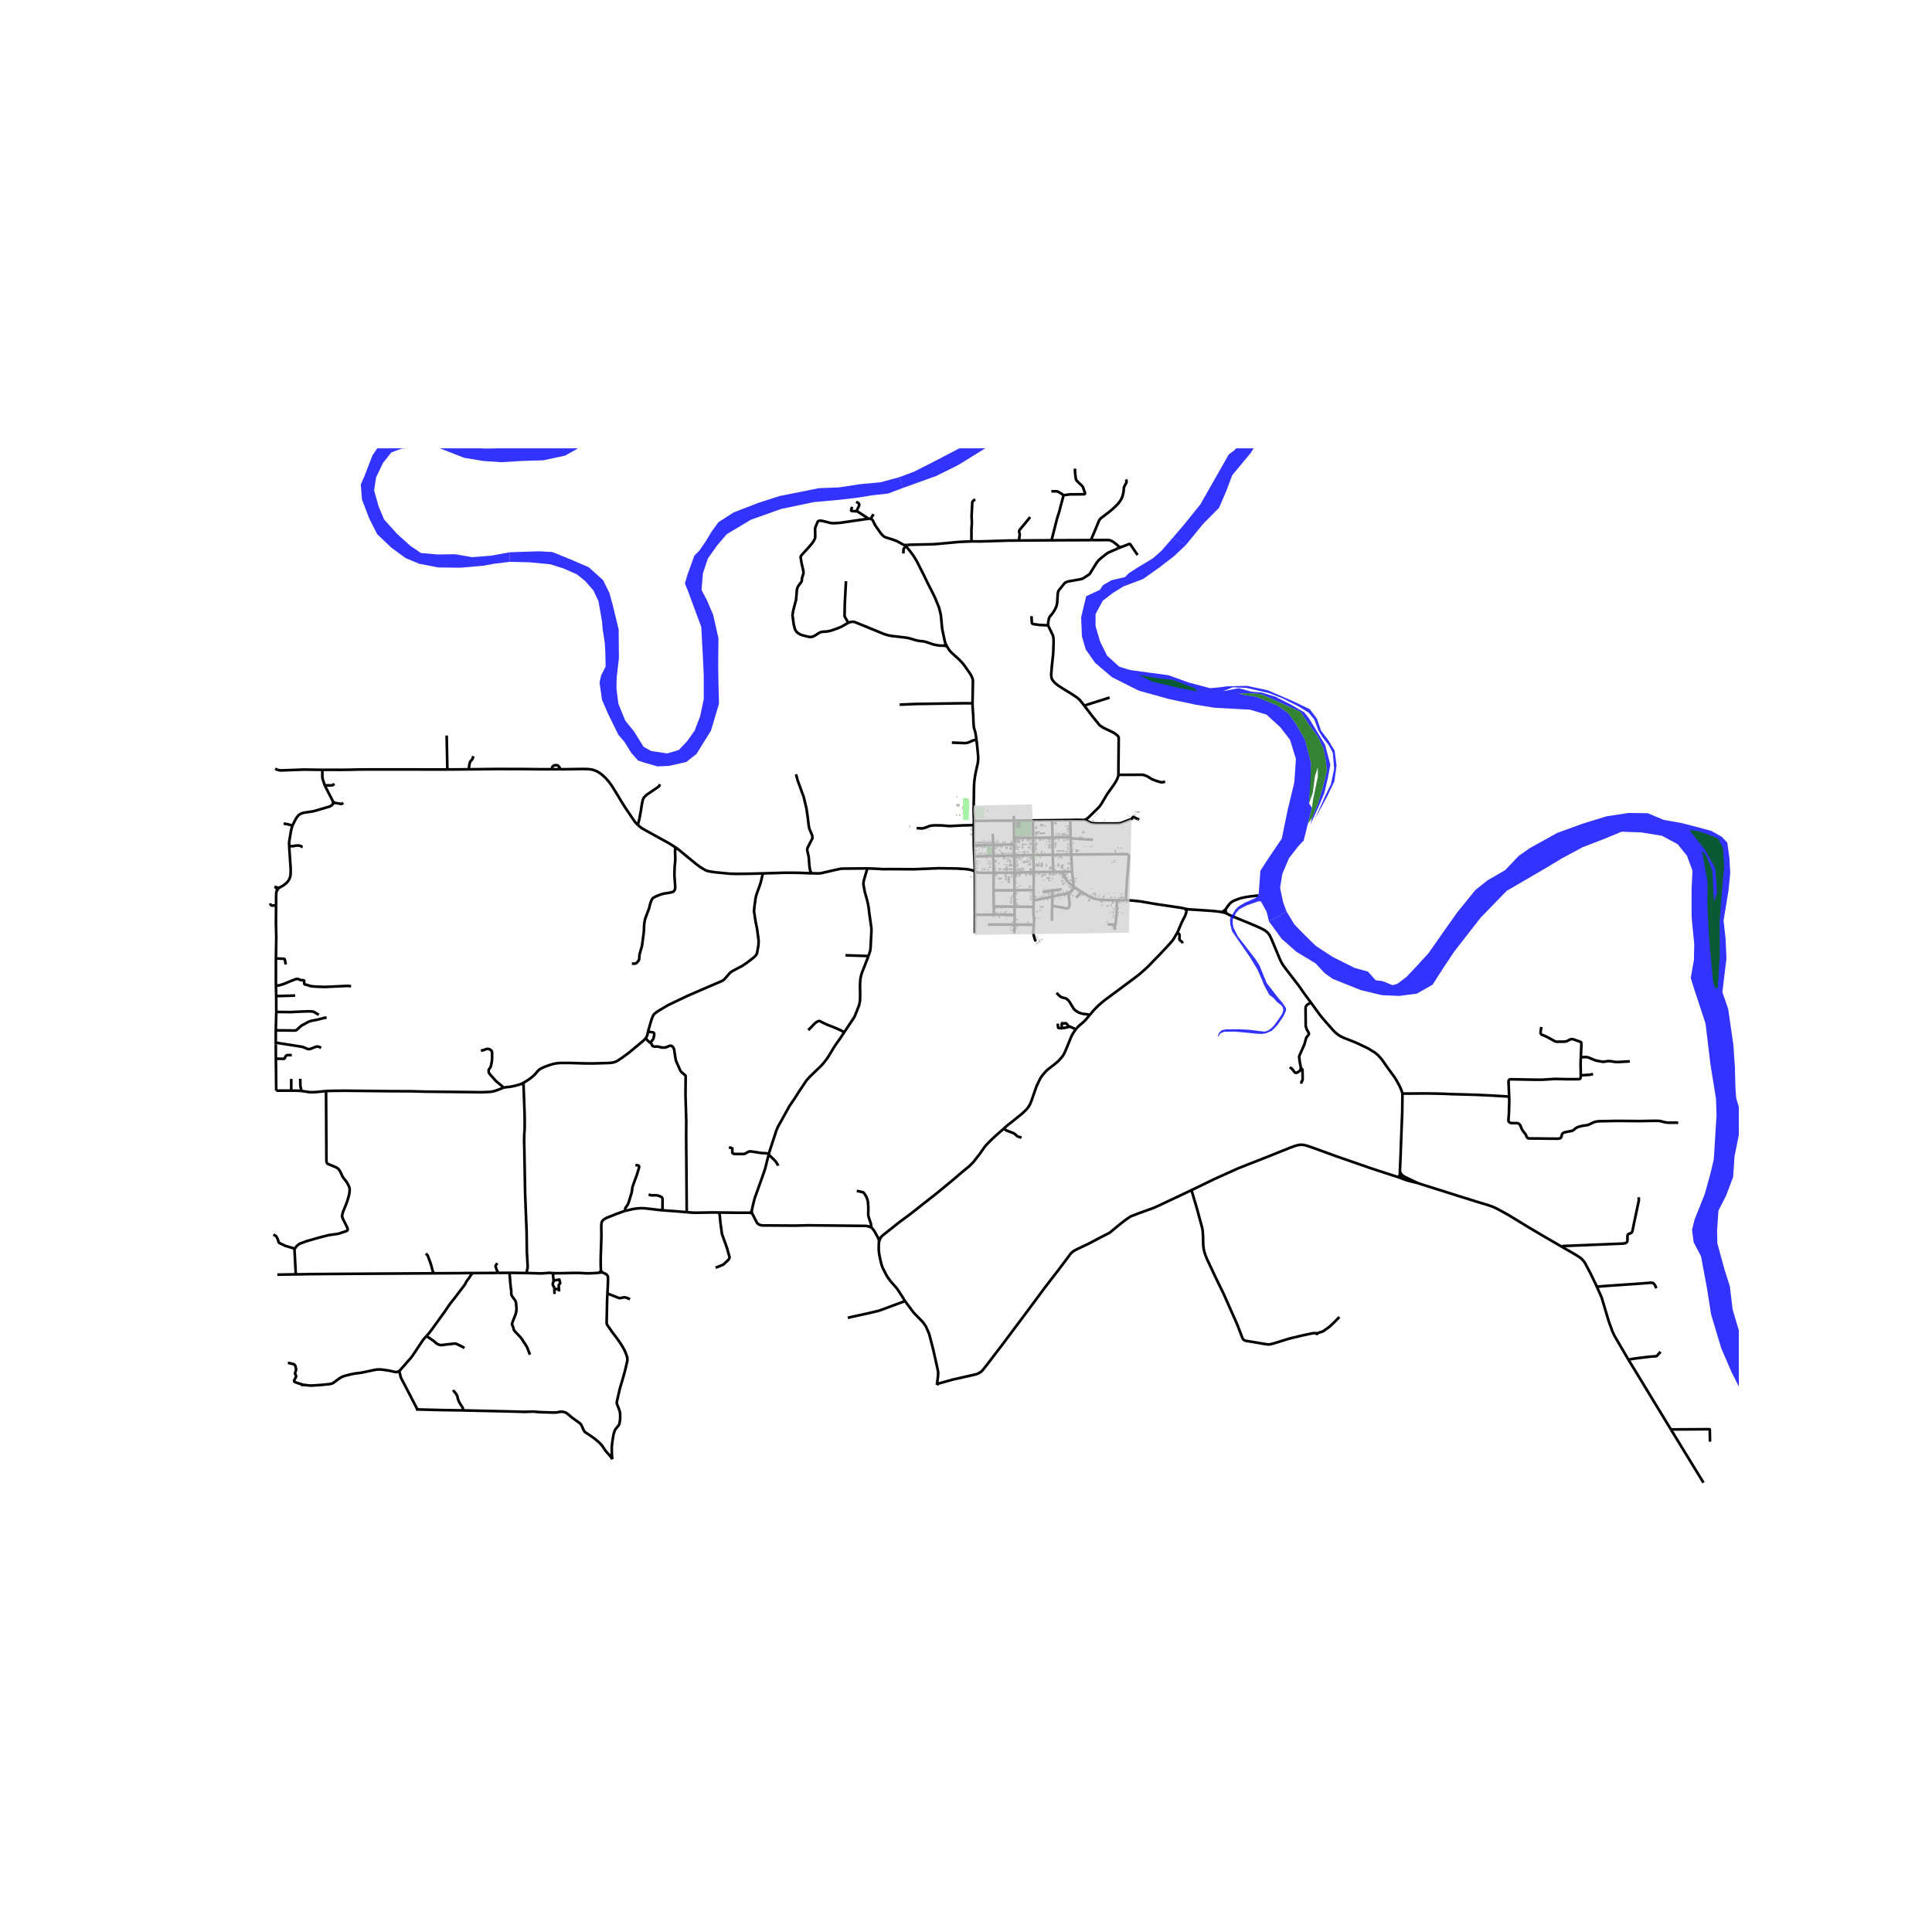 <svg xmlns="http://www.w3.org/2000/svg" width="960" height="960" viewBox="0 0 720 720"><defs><style>*{stroke-linejoin:round;stroke-linecap:butt}</style></defs><g id="figure_1"><path id="patch_1" d="M0 720h720V0H0z" style="fill:#fff"/><g id="axes_1"><path id="patch_2" d="M90 560.118h558V167.082H90z" style="fill:#fff"/><g id="LineCollection_1"><path d="m395.635 324.887-3.156.016M395.635 324.887l3.902-.046M400.118 330.368l-1.36-1.04-1.033-1.04-.607-.825-1.04-1.804-.443-.772M456.674 338.955l.153-.178.57-.857.923-1.168.342-.329.432-.337.6-.354.835-.355 1.234-.445.64-.213 1.72-.38 1.716-.271 1.704-.185 1.31-.192M441.557 338.609l1.095.238M419.563 335.467l2.625.15 2.858.32 5.656.969 9.323 1.386.87.166.662.15M442.104 339.629l-.002-.129-.02-.143-.036-.124-.079-.151-.146-.211-.264-.262M456.674 338.955l-.669.553-.285.215-.213.098-.227.08M442.652 338.847l.52.042.336.028.35.027 4.607.292 3.459.248 2.393.25.963.167M457.018 340.389l-.395-.15-.482-.137-.861-.201M484.835 398l-.028-.092-.4-2.033-.242-1.88-.007-.135.029-.165.056-.228.087-.243 1.515-3.37.28-.675.08-.251.565-2.097.083-.16.112-.166.664-.84.099-.159.053-.171.005-.207-.042-.143-.248-.459-.476-.867-.11-.24-.26-.82-.026-.161-.022-.23-.012-.756-.005-1.548-.038-4.156.025-.325.074-.256.085-.222.131-.185.132-.165.194-.167.217-.15 1.147-.633M522.651 407.55l-.088-.414-.416-1.118-.556-1.282-1.33-2.378-.543-.895-2.598-3.536-2.136-3.069-1.356-1.547-1.205-1.006-2.576-1.598-4.275-2.036-4.947-1.97-1.556-.794-1.305-1.012-.962-.972-2.74-3.084-1.392-1.663-.824-1.008-3.294-4.523M457.018 340.389l1.444.74 2.267.951 4.988 2.043 2.188.92 2.04.924 1.528.803 1.047.9.6.822.74 1.518 2.993 7.17.725 1.54.656 1.058 1.187 1.603 4.517 5.871 2.118 3.013 2.496 3.38M349.142 516.103l.09-.671M349.89 515.572l-.241.122-.507.409M404.618 305.386l-.662.219M416.804 288.753l-.113.593-.26.764-.5 1.016-.863 1.385-1.467 2.041-1.036 1.442-1.667 2.827-.439.762-.46.636-.486.621-3.432 3.368-.747.7-.298.222-.418.256M404.621 305.724l-.031-.117v-.106l.028-.115M398.86 305.592l-6.77.079M398.86 305.592l.115 6.414M403.956 305.605l-2.405-.077-.398.005-2.293.059M392.09 305.67l-7.15.08M392.09 305.67l.167 6.444M377.861 305.814l-.041-1.796M377.861 305.814l.028 6.38M377.861 305.814l7.079-.065M362.952 305.96l6.581-.098 8.328-.048M369.94 310.752l.244 4.1M398.975 312.006l-6.718.108M398.975 312.006l.022.422M385.049 312.264l7.208-.15M385.049 312.264l-7.16-.07M385.049 312.264l-.11-6.515M385.049 312.264l.033 6.38M392.257 312.114l.082 6.428M377.889 312.194l.01 2.514M377.899 314.708l.018 4.101M377.899 314.708l-7.715.144M370.184 314.852l-7.27.121M370.184 314.852l-.03 4.133M399.232 318.466l-.235-6.038M399.232 318.466l-6.893.076M399.232 318.466l.305 6.375M419.563 335.467l.236-4.22.197-3.12.487-5.726.23-3.301-.035-.191-.08-.214-.17-.182-.178-.115-.38-.089-.738-.016-3.91.037-15.99.136M392.339 318.542l.14 6.361M392.339 318.542l-7.257.103M385.082 318.645l.182 6.366M385.082 318.645l-7.165.164M377.917 318.809l.152 6.374M377.917 318.809l-7.763.176M370.154 318.985l-7.075.178M370.154 318.985l.129 6.282M392.479 324.903l-7.215.108M399.537 324.84l.581 5.528M385.264 325.01l-7.195.173M385.264 325.01l-.097 6.678M378.069 325.183l-7.786.084M378.069 325.183l-.014 6.608M370.283 325.267l-.009 6.56M363.281 324.649l.358.244.169.104.355.105.28.06.297.034.275.026 5.268.045M400.118 330.368l.297.25M398.132 332.807l.467-.12.14-.067.124-.081.15-.151 1.402-1.77M403.079 332.365l-1.048-.655-1.616-1.093M395.66 331.354l-3.349.56M370.274 331.828l7.781-.037M370.274 331.828l.077 5.994M378.055 331.791l.054 6.082M378.055 331.791l7.112-.103M385.167 331.688l.019 3.911M392.311 331.913l-.14 2.22M392.311 331.913l-3.768.554M392.17 334.132l-.221.05M398.132 332.807l-.147.038-5.815 1.287M416.195 335.484l3.368-.017M415.746 344.553l.278-3.207.142-1.173.03-4.689M403.079 332.365l2.61 1.63 1.427.631 1.02.363.843.194.28.038.283.033 2.45.163 4.203.067M385.186 335.6l-.007 2.361M385.186 335.6l6.763-1.418M370.351 337.822l7.758.05M370.351 337.822l.035 3.04M378.11 337.873l-.002 3.009M378.11 337.873l7.069.088M385.307 344.647l.038-.873.023-.822-.08-1.254-.192-1.41.083-2.327M378.108 340.882l-.012 3.662M378.108 340.882l-7.722-.02M370.386 340.861l-7.055.058M363.33 340.92l-.041 6.84M363.281 324.649l.018 1.426.023 11.834.009 3.01M415.746 344.553l-1.843-.03-1.161-.082M378.096 344.544l-.112 3.25M378.096 344.544l7.211.103M378.096 344.544l-9.859.02M415.534 346.554l-.113-1.09.044-.344.281-.567M386.084 350.767l-.127-.146-.128-.176-.189-.436-.368-1.335-.102-.47-.053-.355-.037-.462.024-.477.203-2.263M174.796 286.697l-8.074.067M205.649 286.68l-5.442-.016-6.122-.072-9.171-.007-10.118.112M176.396 281.815l-.24.82-.095.236-.23.313-.392.397-.144.185-.115.212-.143.38-.25 1.47-.008.296.017.573M103.474 286.883l.161.058.425.098.342.052.301.02 8.54-.315 6.886.095" clip-path="url(#p3490ef1cb6)" style="fill:none;stroke:#000"/><path d="m166.722 286.764-7.52.001-14.848-.02-10.565.02-2.709.08-4.159.052-6.792-.006" clip-path="url(#p3490ef1cb6)" style="fill:none;stroke:#000"/><path d="m121.076 292.766-.224-.607-.532-1.603-.072-.273-.072-.429-.046-.54-.001-2.423M102.941 406.44l-.086-7.864M102.941 406.44l5.583.015M324.396 457.293l-.413-.159-.586-.155-.47-.09-.47-.035-19.615-.198-1.696-.018-4.723.115-12.26-.073-.383-.046-.4-.086-.336-.121-.3-.144-.25-.184-.255-.275-.194-.252-.192-.34-1.485-2.912M280.17 451.177l-.022.231.006.15.017.129.03.158.048.182.054.145.065.148" clip-path="url(#p3490ef1cb6)" style="fill:none;stroke:#000"/><path d="m279.265 451.957.306.028.183.034.168.05.13.044.118.057.105.068.093.082M302.461 325.457l3.095.026.578-.115 3.36-.767.493-.113 1.43-.327 2.032-.43 1.818-.037 6.06-.045 1.913-.013M363.281 324.649l-.247-.11-.372-.107-.664-.19-.64-.15-.699-.119-.581-.082-3.225-.21-6.876-.115-9.365.37-9.14-.051-2.244.025-2.864-.166-3.124-.108" clip-path="url(#p3490ef1cb6)" style="fill:none;stroke:#000"/><path d="m323.648 356.289.541-1.607.106-.377.138-.993.202-4.177.119-2.157.008-.283-.019-.641-.016-.218-.264-1.953-.51-3.613-.218-1.872-.052-.336-.246-1.341-.06-.27-.202-.87-.919-3.307-.46-2.573-.025-.21-.003-.162.045-.613.078-.45.155-.553 1.194-4.077M175.173 474.418l1.002.014M161.517 474.524l9.938-.062 3.718-.044M175.555 475.091l.032-.134-.026-.122-.071-.12-.092-.109-.225-.188M362.888 307.51l-4.463.106-4.573.241-3.052-.255-2.712-.017-1.495.183-2.352.866-.705.104-1.919-.12M416.493 204.404l-.326.165-2.975 1.298-.778.47-1.713 1.343-1.217 1.057-.362.41-.52.716-2.433 3.927-.281.286-2.303 1.503-.432.157-.55.143-4.614.822-.472.182-.433.206-.448.367-1.968 2.44-.185.268-.129.318-.106.48-.068.577-.196 3.06-.07.472-.108.442-.12.44-.424.974-.79 1.33-.251.357-.325.372-.653.788-.19.331-.142.409-.093.395-.105.557-.096.679-.03.895M404.154 263.067l-.63-.83-1.24-1.502-.982-.834-2.135-1.408-3.202-1.958-1.653-1.08-.958-.751-.6-.612-.523-.679-.17-.307-.124-.293-.079-.278-.088-.705-.012-.685.263-3.12.061-.615.244-2.209.135-1.27.077-1.359.094-2.694.002-1.093-.007-.502-.01-.227-.019-.205-.053-.324-.078-.346-.087-.383-.112-.309-.25-.431-1.288-2.674-.142-.344" clip-path="url(#p3490ef1cb6)" style="fill:none;stroke:#000"/><path d="m384.408 229.626.109 2.262.041.281.118.192.234.148.402.118 2.228.281.223.015 2.825.117M562.408 408.67l-3.335-.212-3.867-.217-5.295-.246-9.423-.258-1.718-.09-3.22-.086-3.026-.055-2.231-.003-7.642.047M521.714 436.094l.24-5.277.274-7.678.346-8.82.077-6.77M589.12 400.751l-.01.411-.118.642-.114.187-.196.1-.454.09h-4.286l-4.314-.102-4.79.292h-3.204l-8.616-.158-.253.03-.2.077-.171.131-.103.162-.082.223-.02.34.117 2.757.102 2.737M625.408 418.454l-.75-.064h-1.805l-.837.013-.894-.064-.722-.127-1.039-.255-.58-.16-.696-.085-1.796-.01-4.888.085h-1.444l-3.861-.038-3.733-.018-5.262.103-1.091.01-.578.066-.577.076-.439.103-.513.18-1.722.811-.29.113-.352.095-.47.094-.728.095-.47.047-1.562.406-.535.208-.395.207-.332.255-.588.51-.31.198-.37.136-2.398.467-.346.094-.24.081-.239.138-.24.203-.174.269-.148.446-.055.285-.12.39-.12.178-.22.163-.277.106-.304.073-.672.024-1.648-.024-1.639-.008-3.085-.043-.58-.006-3.14-.016h-.322l-.249-.05-.221-.113-.184-.17-.175-.22-.092-.162-.194-.512-.092-.244-.15-.203-.635-.769-.287-.41-.37-.573-.103-.227-.28-.762-.18-.404-.378-.5-.239-.202-.268-.124-.329-.052-.567-.018h-1.274l-.348-.026-.269-.061-.258-.115-.24-.149-.139-.158-.07-.167-.069-.176-.01-.175.18-2.468.148-4.724-.062-1.66M589.133 394.009l-.075 1.777-.018.705.08 4.26" clip-path="url(#p3490ef1cb6)" style="fill:none;stroke:#000"/><path d="m593.688 400.268-.943.207-.423.06-1.563.113-1.64.103M589.133 394.009l.206-4.817-.022-.465-.123-.325-.404-.216-2.654-.923-.513-.025-.599.19-1.096.586-.448.134-.577.051-2.85.019-.627-.185-1.443-.808-1.717-.93-1.782-.726-.282-.318-.1-.477.302-2.05M302.461 325.457l-.548-1.019-.151-.955-.13-.866-.246-3.222-.548-2.496-.007-.528.195-.573 1.738-3.388-.021-.573-.065-.535-1.047-2.438-.216-.988-.461-3.8-.44-2.918-1.003-4.164-1.681-4.617-.563-1.547-.613-2.267M284.235 325.489l8.248-.248 4.907.019 5.071.197M252.488 316.306l.392.296 3.994 3.304 2.438 1.988.883.67.965.694.625.392.97.564.297.144.342.138.775.202.533.102.652.097 1.076.165 5.49.533.587.023 2.21.048 4.744-.056 4.774-.121M241.493 384.45l.276-.933.926-3.2.197-.581.192-.523.15-.367.144-.314.18-.294.216-.29.254-.253.254-.206.99-.695.665-.414 3.11-1.837 6.257-2.982.775-.368 5.12-2.238 6.72-2.887.782-.33.793-.422.36-.289.305-.296.63-.728.993-1.162.58-.568.678-.433 3.485-1.834 1.926-1.28 1.45-1.133 1.046-.821.729-.7.44-.822.54-3.063.059-1.592-.549-4.291-.591-2.929-.592-3.871.215-1.947.332-2.444.05-.326.067-.326.065-.314.177-.658.074-.267 1.295-3.596.137-.4.14-.514.68-2.8.026-.17-.006-.253M109.881 465.332l.529-.742.209-.262.732-.607.245-.155.215-.112 1.784-.669.502-.19 3.466-.998 1.312-.369 3.346-.862.391-.081 2.776-.386.561-.096.466-.12 2.423-.808.335-.134.167-.107.121-.103.083-.119.037-.103.002-.162-.017-.168-.04-.13-.156-.457-.212-.44-1.264-2.515-.259-.585-.106-.364-.04-.227.023-.32.093-.429.088-.37.101-.41 1.259-3.104.212-.567.271-.82.521-1.825.168-.945.054-.43.022-.51-.012-.46-.043-.306-.08-.32-.11-.28-.332-.704-.242-.427-.315-.53-.329-.462-.523-.649-.177-.204-.38-.534-.233-.434-.573-1.31-.218-.4-.404-.613-.276-.312-.323-.253-.366-.221-.463-.232-2.714-1.107-.23-.193-.164-.252-.097-.323-.053-.366-.14-26.033M112.115 406.553l.537.058 2.686.404.881.033 1.54-.071 3.745-.371" clip-path="url(#p3490ef1cb6)" style="fill:none;stroke:#000"/><path d="m187.519 405.404-.108.03-1.632.642-.893.319-.651.21-.54.13-.363.086-.874.094-.65.036-.6.028-2.107.062-2.615-.04-18.14-.182-5.173-.138-6.96-.025-17.648-.175-4.187.032-1.903.04-.971.053M196.276 474.422l-6.396-.086M206.112 474.46l-1.125-.1-.37.002-.414.02-1.519.129-1.294.05-5.114-.139" clip-path="url(#p3490ef1cb6)" style="fill:none;stroke:#000"/><path d="m195.103 404.216.02.602.375 10.179.044 3.692-.027 2.011-.13 1.956-.056 2.783.06 2.027.305 17.021.263 7.199.294 7.05.103 7.968.156 2.549.14 2.786-.01.211-.044.322-.24 1.052-.038.235-.042.563M404.154 263.067l2.812 3.705 1.84 2.282 1.017 1.265 1.414.917 1.248.598 2.237 1.077.873.515 1.053.892.267.554-.115 11.946.007 1.07-.003.865M434.196 291.246l-.81.284-.775-.024-1.62-.46-1.682-.653-1.969-1.206-1.454-.454-9.082.02M407.351 312.917l-2.332-.075-6.022-.414M349.89 515.572l5.102-1.427 8.57-1.935.895-.318.866-.47.736-.625 1.515-1.884 6.06-7.931 9.538-12.744 6.377-8.607 5.138-6.645L399.16 467l1.053-.852 1.328-.688 4.415-2.1 4.04-2.14 3.535-1.808 4.214-3.475 1.904-1.465 1.761-1.171 3.304-1.273 4.92-1.77 1.689-.726 12.712-5.997M520.764 438.6l-.248-.08-6.96-2.263-3.7-1.236-6.617-2.297-5.28-1.828-8.37-3.046-2.72-.93-.96-.216-.762-.073h-.72l-.757.131-1.156.328-1.915.695-7.835 3.159-11.125 4.367-9.062 4.074-8.542 4.151M490.081 496.83l-.112-.018-.122-.006-.567.06-.587.103-2.87.603-5.31 1.271-5.873 1.82-1.328.319-.308.032-.335.002-.322-.016-.336-.027-.747-.12-7.005-1.18-.268-.088-.252-.117-.192-.124-.238-.232-.216-.288-.155-.388-1.848-4.813-5.136-11.573-2.915-5.958-3.242-6.916-.589-1.46-.297-.941-.176-.638-.176-.842-.156-1.405-.054-2.898-.129-2.127-.188-1.234-1.948-7.168-2.049-6.927M404.621 305.724l-.163-.048-.225-.04-.253-.028-.024-.003M362.952 305.96l-.064 1.55M363.898 275.732l.213 1.7.179 1.932.204 2.094.052.928-.014.735-.142 1.3-.557 2.477-.346 1.652-.184 1.083-.174 1.307-.086 1.122-.055.926-.076 4.904-.05 2.234-.037 1.896.127 3.938M362.914 314.973l-.022-5.33-.004-2.132M362.914 314.973l.165 4.19M363.281 324.649l.002-.855-.204-4.631M634.84 552.56l-11.9-19.437M392.119 337.584l.01-.501.015-1.806-.042-.381-.153-.714M392.119 337.584l-.087 4.082-.055 1.51" clip-path="url(#p3490ef1cb6)" style="fill:none;stroke:#000"/><path d="m398.132 332.807.44 3.36.039.433-.01.305-.02.28-.047.272-.048.238-.106.33-.106.238-.096.12-.106.084-.154.06-.154.017-.202-.009-2.78-.5-2.663-.451M403.079 332.365l-2.065 2.16M424.534 305.453l-2.263-1.033-.411.607-.195.183-4.033 1.56-.235.04-.385.043-1.369.033-1.84-.001-2.52-.005-2.173.007-1.018-.03-.563-.044-.612-.093-.225-.04-.215-.073-1.766-.857-.09-.026M413.505 259.967l-8.6 2.721-.173.082-.578.297M416.493 204.404l1.284-.495M416.74 203.523l.051.126.005.154.005.147-.048.152-.108.165-.152.137M417.777 203.91l2.872-1.108.174-.058.08-.015.083.006.073.01.076.034.08.062.05.058 1.205 1.786 1.48 2.146M407.12 201.277l5.882-.021.437.047.316.084.336.13.387.185.47.285.51.385 1.119.924.15.198.012.029" clip-path="url(#p3490ef1cb6)" style="fill:none;stroke:#000"/><path d="m417.777 203.91-.15.002-.12-.012-.147-.02-.124-.029-.128-.053-.115-.073-.254-.202M406.543 201.28l.234-.549M406.543 201.28l-14.661.067M406.543 201.28l.577-.003M406.777 200.731l1.201-2.815 1.614-3.942.14-.221.223-.282.166-.185.265-.258 2.84-2.151 1.35-1.118 1.17-1.094.612-.614.474-.517.39-.528.348-.516.334-.59.209-.455.18-.455.265-.934.098-.504.11-.799.029-.54.042-.394.097-.344.146-.331.397-.775.237-.344.083-.283.028-.418-.056-.295-.167-.344M407.12 201.277l-.145-.114-.095-.119-.049-.102-.054-.21M391.882 201.347l-12.077.08M396.236 184.59l.014.078v.184l-.014.152-.184.754-.82 3.002-.503 2.025-.704 2.144-.167.606-1.976 7.812M391.815 183.097h1.859l.318.044.251.089.268.133 1.306.769.168.124.167.171.084.163M400.591 174.64l.042 1.353.02.308.286 2.113.098.332.18.32.196.233.64.639 1.238 1.151.126.164.115.188.078.189.69 1.944.05.211-.011.161-.077.117-.116.101-.216.028-.248-.001-2.073.017-.532.018h-2.14l-.286.024-1.748.234-.667.106M383.9 192.708l-1.7 2.111-2.09 2.495-.124.197-.098.172-.097.209-.014.147.028.21.083.295.112.368.027.209-.236 1.905v.135l.014.265M362.036 201.763l.836-.017 1.838.032.668-.002 10.543-.324 3.884-.026M363.459 186.18l-.376.16-.195.11-.32.308-.154.22-.073.26-.243 4.857-.014.376.096 2.165v.378l-.154 2.323.01 4.426" clip-path="url(#p3490ef1cb6)" style="fill:none;stroke:#000"/><path d="m338.188 203.084 1.239-.086 8.07-.165.536-.033 1.502-.116 7.335-.675.993-.077 4.173-.17M336.914 203.116l.337.178.386.236M336.66 206.275l.053-1.496.007-.106.023-.09.06-.108.834-.945M352.374 239.793l-.067-.152-.138-.447-.092-.322-.903-4.22-.124-1.034-.407-4.222-.07-.469-.494-2-.173-.608-1.24-3.058-.3-.72-1.463-2.915-1.531-3.026-.828-1.757-2.844-5.614-.496-.853-.503-.8-.461-.716-.839-1.135-1.646-2.064-.118-.13" clip-path="url(#p3490ef1cb6)" style="fill:none;stroke:#000"/><path d="m338.188 203.084-.253.076-.095.057-.074.081-.053.09-.076.142M336.914 203.116l.205.017.105.005h.089l.875-.054M324.516 193.386l.223.083.185.102.185.173.223.328.67 1.4.192.338 1.888 2.725.653.765.316.328.268.23.276.178.346.171.508.182 2.642.824.653.257.79.342.393.216 1.425.79.562.298M323.768 193.346l.426-.002.322.042" clip-path="url(#p3490ef1cb6)" style="fill:none;stroke:#000"/><path d="m325.515 191.621-.84 1.405-.063.127-.096.233M323.768 193.346l-.51-.332M323.174 193.39l.18-.02.414-.024M316.15 232.094l-.095.036-2.6 1.49-1.303.537-2.282.81-.7.175-.978.186-.47.045-1.06.056-.31.032-.351.094-.32.115-.438.203-1.453.93-.583.31-.326.14-.308.064-.341.054-.302.016-.381-.042-.527-.1-2.075-.54-.38-.12-.465-.214-.464-.268-.379-.27-.408-.39-.212-.29-.177-.276-.179-.379-.18-.56-.303-1.219-.044-.249-.313-2.414-.098-.62-.008-.267.237-1.437.073-.304.295-1.2.73-2.719.315-3.854.175-.616.15-.306.207-.365 1.158-1.588.072-.166.049-.173.033-.664.02-.163.03-.157.502-1.646.039-.292.002-.327-.082-.542-.658-2.942-.3-1.825-.014-.229.02-.175.095-.24.12-.204.884-.998 1.49-1.64 1.288-1.466.388-.487.38-.506.382-.68.164-.316.115-.313.083-.368.033-.376-.064-2.806.038-.248.114-.42.84-2.015.243-.204.364-.13.466-.008.512.06 1.018.23 1.915.498.586.089.46.037.447.025 2.179-.135 9.896-1.43.348-.038" clip-path="url(#p3490ef1cb6)" style="fill:none;stroke:#000"/><path d="m323.258 193.014.03.092.014.065-.013.085-.032.06-.083.074M319.476 190.569l.164.091 3.618 2.354M318.916 190.524l.394.01.166.035M319.334 190.2l-.013.077.013.088.027.07.115.134M318.916 190.524l-.87-.02-.271-.03-.26-.034-.186-.059-.086-.07-.053-.118-.007-.14.035-.136.344-1.032" clip-path="url(#p3490ef1cb6)" style="fill:none;stroke:#000"/><path d="m319.051 187.043.64.308.237.172.153.184.126.307v.246l-.056.206-.817 1.735" clip-path="url(#p3490ef1cb6)" style="fill:none;stroke:#000"/><path d="m318.916 190.524.107-.032.087-.043.06-.05.164-.198M351.806 240.625l-1.553-.043-.449-.04-.41-.067-.937-.186-.472-.093-.514-.152-2.25-.762-.551-.152-.48-.1-.634-.07-.842-.082-1-.184-2.997-.858-.585-.123-.725-.117-4.966-.57-.832-.154-.586-.11-.78-.225-.818-.26-2.277-.922-1.23-.519-7.145-2.92-.375-.129-.502-.076-.454.023-.447.082-.458.13-.386.148M315.271 216.595l-.185 3.473-.255 4.863-.08 3.994-.012.368.012.245.046.215.094.193 1.26 2.148M352.942 240.941l-.203-.08-.176-.07-.263-.078-.225-.05-.27-.038M352.374 239.793l-.09.31-.037.11-.063.125-.08.082-.12.1-.178.105M352.374 239.793l.28.628.288.52M362.423 262.111l.077-3.768.088-4.576-.032-.361-.09-.401-.125-.36-.172-.4-.31-.61-.305-.532-2.005-2.891-.53-.686-.461-.53-.978-1.064-.554-.522-2.245-2.02-.497-.511-.513-.614-.389-.59-.44-.734M363.898 275.732l-.105-.834-.3-1.862-.127-.521-.323-1.018-.12-.548-.09-.977-.06-1.031-.066-2.073-.217-2.996-.067-1.76M335.291 262.598l3.511-.145 2.665-.102 18.113-.277 2.843.037M251.658 315.75l-.059 1.029M237.684 307.458l1.196.977.365.25 2.895 1.626 7.41 4.093 2.108 1.346M252.488 316.306l-.04-.03-.62-.418-.17-.108M363.898 275.732l-.666.064-.302.052-.266.081-.393.174-.637.286-.613.255-.382.123-.3.081-.256.051-.265.031h-.29l-4.803-.183M323.648 356.289l-8.545-.286M314.64 384.655l.166-.25 3.607-5.4 1.024-2.521.265-.721.442-1.104.337-1.596.03-.255.048-2.5-.014-.33-.05-2.454.047-1.23.025-.332.023-.367.065-.813.053-.383.24-.993.23-.738.106-.31 1.732-4.453.632-1.616M314.64 384.655l-1.666-.843-.664-.293-1.327-.586-2.607-1.018-1.251-.565-1.569-.79-.22-.06-.241.01-.26.11-.279.136-.413.246-.357.288-.384.365-.664.688-1.52 1.553M286.563 429.914l.279-1.007 2.481-7.59.607-1.412 4.17-7.52.235-.403 1.232-1.77.436-.635 1.761-2.762 2.194-3.303.71-1.02.953-1.058 4.269-4.135.5-.512.42-.486.836-1.045.56-.731.606-.94 1.712-2.847.525-.803.36-.555 1.838-2.613 1.393-2.112M286.563 429.914l-.156.565" clip-path="url(#p3490ef1cb6)" style="fill:none;stroke:#000"/><path d="m271.657 427.573 1.113.296.104.085.048.085v.183l-.008 1.278.024.105.064.103.12.11.12.076.137.074.152.055.193.024 3.564.01.184-.043.217-.11 1.03-.565.362-.16.32-.097.237-.013 3.974.602.394.044 1.05.047.511.037.462.044.534.071M289.949 434.438l-.055-.201-.055-.151-.09-.187-.623-.983-.138-.171-.188-.205-.21-.22-1.774-1.706-.071-.048-.083-.025-.255-.062M280.17 451.177l.351-1.709.086-.372.492-1.995.197-.656 2.152-6.03.857-2.4.784-2.313.097-.322 1.22-4.901M279.265 451.957l.097-.01.099-.016.114-.037.105-.056.073-.05.163-.128.092-.118.098-.194.065-.171M268.112 451.877l7.018.077 4.135.003M324.842 457.56l-.08-.065-.366-.202M324.677 457.136l-.024.045-.026.032-.054.04-.045.02-.047.01-.085.01M327.594 462.876l.056-.305.078-.248.136-.363.173-.403.142-.265M374.045 420.637l-2.95 2.592-1.87 1.738-1.683 1.733-.378.451-.36.458-1.625 2.339-1.231 1.57-1.146 1.494-.567.578-1.024 1.02-2.742 2.242-2.77 2.394-2.866 2.377-4.493 3.671-3.853 3.018-4.906 3.877-1.76 1.32-2.497 1.83-6.398 5.082-.186.177-.25.266-.15.18-.16.248M327.251 461.376l.144.087.096.033.138.016.124-.016.101-.033.108-.045.217-.126M337.275 484.87l-1.374-2.219-1.164-1.769-.47-.678-.293-.358-.575-.659-1.155-1.29-.494-.593-1.068-1.5-.495-.879-1.19-2.332-.2-.505-.216-.621-.184-.659-.165-.694-.348-1.512-.116-.593-.098-.562-.094-.727-.06-.516-.04-.683.023-1.708.033-.47.062-.467" clip-path="url(#p3490ef1cb6)" style="fill:none;stroke:#000"/><path d="m327.251 461.376.05.118.1.24.06.213.062.271.038.255.033.403M324.842 457.56l.154.125.766.943 1.435 2.62.054.128M324.677 457.136l.03.106.135.318M324.677 457.136l-.017-.063-.025-.148-.04-.466-.032-.297-.032-.218-.104-.317-.127-.36-.393-1.108-.184-.607-.071-.247-.064-.36-.024-.303.032-2.131v-.247l-.016-.6-.104-1.481-.056-.46-.056-.26-.088-.324-.176-.537-.208-.508-.272-.494-.264-.451-.335-.445-.144-.17-.12-.105-.168-.099-.264-.084-2.023-.438M233.051 451.241l2.612-.612 1.111-.192.697-.082.562-.054.5-.025.665-.013.543.014.57.037.522.051 5.22.6.807.083M255.926 451.749l-.42-.033-3.404-.304-5.242-.364" clip-path="url(#p3490ef1cb6)" style="fill:none;stroke:#000"/><path d="m241.712 445.184.888.237.553.059.754-.045h.67l.535.119.888.265.452.237.235.192.117.178.1.325.015.31-.035 3.163-.024.824M223.936 473.51l-.076-2.171.01-2.84.235-7.085.012-1.186-.037-3.172.019-.48.035-.451.038-.303.057-.269.14-.334.222-.323.316-.314.313-.256.396-.223.423-.225.491-.205 3.178-1.271 2.344-.857.58-.19.42-.114" clip-path="url(#p3490ef1cb6)" style="fill:none;stroke:#000"/><path d="m236.806 434.165 1.042.163.139.072.127.122.07.164.011.183-.023.194-.127.47-.718 2.339-.926 2.522-.66 1.838-.08.398-.174 1.368-.104.531-1.018 3.309-.232.647-.162.364-.358.572-.429.571-.138.297-.07.306-.012.235.023.182.064.23M226.365 482.195l.198-4.105.016-2.053-.027-.229-.06-.21-.147-.266-.229-.288-.188-.146-.377-.223-.586-.285-.332-.154M223.936 473.51l.074.163.127.162.173.186.105.087.218.128M223 474.33l.657-.084.26-.024.205-.01h.161l.35.024M223 474.33l.138-.035.127-.04.107-.047.093-.06.14-.117.085-.092.117-.153.08-.144.049-.133M206.112 474.46l.7.03h2.234l4.929-.111 2.288.02 1.286.083.482.027.435.013.571.005.516.002.702-.017 1.854-.105.511-.035.38-.041M268.112 451.877l-1.546-.017h-1.844l-4.914.087-1.204-.012-.612-.028-.947-.07-1.119-.088M242.328 388.606l.029.022.307.254.164.187.067.161.183.425.087.102.134.093.24.102.164.05.173.017h.703l.493-.008.163.011.192.046.412.125.25.07.52.096.307.025.328.009h.25l.307-.017.318-.06.366-.118.817-.374.25-.076.222-.026h.24l.221.06.202.093.173.136.212.246.279.51.122.33.503 3.252.116.662.106.365 1.26 2.86.307.68.164.28.183.237 1.568 1.359.067.127.026.108-.06 7.064.286 9.787-.038 4.634.029 5.33.04 4.058.146 19.849M240.584 386.98l.216-.295.135-.24.14-.308.105-.272.087-.235.052-.19.136-.844.038-.146M242.328 388.606l.843-1.008.142-.21.201-.376.056-.17.248-1.206v-.204l-.031-.226-.064-.184-.097-.12-.135-.092-.144-.056-.176-.05-1.678-.254M195.38 403.339l1.123-.675.896-.624.425-.309.463-.368.536-.455.446-.42.267-.296.434-.527.557-.64.298-.293.46-.334.449-.26.67-.31.77-.336.646-.233.518-.18.518-.18.697-.208.582-.168.438-.107.507-.087.555-.091.451-.053.381-.033.947-.025 3.322.01 3.91.12 1.899.038 1.516.013 1.481-.009 1.713-.05 3.517-.102.641-.041.646-.075.542-.113.465-.12.51-.192.499-.254.897-.587.857-.575 2.29-1.688.818-.661 2.462-2.031 2.473-2.073.605-.612.107-.146" clip-path="url(#p3490ef1cb6)" style="fill:none;stroke:#000"/><path d="m242.328 388.606-.273-.207-.242-.207-1.23-1.213M251.6 316.779l.121-.229.088-.112.111-.093.11-.044.144-.02.314.025M235.487 359.126l.99-.006.16-.017.198-.054.168-.079.182-.102.31-.271.24-.288.202-.264.164-.246.077-.246.031-.206.067-1.065.017-.34.084-.414.519-1.803.235-.783.15-.695.067-.444.553-4.241.064-.71.067-1.757.01-.348.029-.306.182-1.205.126-.577.134-.45.221-.586.8-2.157.326-.849.124-.422.211-.943.14-.515.255-.75.404-.883.144-.22.154-.153.231-.17.267-.163.943-.459 1.346-.535.5-.16.491-.137.568-.123.5-.08 1.02-.154.587-.119.548-.126.452-.12.26-.152.192-.179.193-.263.115-.314.067-.254.03-.34.009-.391v-.373l-.278-3.872-.001-.178.038-1.494.048-1.495.038-.442.14-1.389.071-1.14-.088-2.76.008-.35.012-.22M194.08 404.015l.359-.148.317-.154.624-.374M195.103 404.216l.001-.254.022-.17.044-.126.078-.127.132-.2" clip-path="url(#p3490ef1cb6)" style="fill:none;stroke:#000"/><path d="m194.08 404.015.36-.072.166-.01.144.01.138.05.083.072.132.151M187.519 405.404l.418-.113.447-.089.438-.054 1.27-.137 1.367-.261 1.557-.41.238-.058.826-.267M187.519 405.404l-.175-.403-.077-.094-.269-.22-2.01-1.69-.26-.224-2.134-2.408-.261-.374-.17-.339-.047-.282-.016-.219.008-.218.048-.261.059-.151.097-.16.348-.405.154-.32.125-.393.153-.614.209-1.143.055-.577.028-.43v-2.225l-.097-.404-.14-.27-.166-.185-.418-.295-.348-.147-.348-.062h-.25l-.265.025-.265.073-.585.259-.306.098-.974.22M102.773 388.576l.004.656M102.783 383.973l-.002.077-.008 4.526M119.658 390.566l-.397-.27-.306-.147-.305-.082-.314-.042-.317.019-.306.065-.359.12-1.655.658-.176.048-.195.03-.21.011-.19-.018-.18-.03-.219-.063-.572-.235-.528-.223-.432-.167-.295-.094-.254-.065-8.515-1.332-.474-.102-.2-.037-.486-.034M102.963 377.108l-.003-.526M102.963 377.108l-.18 6.865M118.82 378.194l-1.89-1.109-.267-.078-.317-.056-.432-.034-.532-.02h-.595l-3.97.148-1.085.054-.84.053-.748.027-5.181-.071M102.85 368.078l-.01-.791M102.85 368.078l.085 3.14M102.935 371.218l.025 5.364M102.935 371.218l7.072-.197M102.825 357.195l-.007 4.844M102.881 337.421l-.044 6.784.124 5.344-.136 7.646M106.485 359.44l-.295-1.63-.064-.224-.105-.167-.096-.066-.147-.037-.211-.028-2.742-.093M102.814 365.2l.004-3.161M102.814 365.2l.027 2.087M107.78 315.317l.049 1.05.506 7.5-.045 1.882-.036.402-.042.252-.067.335-.069.23-.373.854-.204.355-.365.494-.386.405-.513.412-.512.397-.588.357-.976.548M103.113 332.223l.381-.804.162-.24.203-.184.3-.205M102.345 330.457l.406.112.417.161.277.084.212.026h.16l.342-.05M121.076 292.766l.356.74 2.417 4.676.194.435" clip-path="url(#p3490ef1cb6)" style="fill:none;stroke:#000"/><path d="m123.91 299.768.082-.184.068-.186.029-.17.01-.232-.006-.209-.05-.17" clip-path="url(#p3490ef1cb6)" style="fill:none;stroke:#000"/><path d="m124.61 299.16-.092-.061-.054-.037-.046-.04-.059-.056-.316-.349M124.526 292.024l-.315.433-.132.108-.184.078-.237.031-2.166.008-.14.015-.276.069M108.977 307.668l1.314-2.578.53-.762.446-.522.458-.343.527-.275.632-.21.491-.126 3.257-.493.768-.182 4.83-1.428.462-.125.297-.12.243-.126.352-.25.201-.198.125-.162M124.61 299.16l-.09.013-.056.031-.06.058-.494.506M127.983 299.274l-.485.232-.146.05-.153.022h-.12l-.142-.014-.19-.03-2.137-.374M108.977 307.668l-1.423-.414-.36-.077-1.5-.256M107.74 314.283l.04-.511.065-.542.62-3.757.487-1.755.025-.05M107.74 314.283l-.006.085.045.949M112.799 315.6l-.211-.039-.124-.032-.197-.096-.292-.174-.189-.078-.19-.045-.24-.025-.86-.006h-.168l-.248.044-.182.045-.321.084-.248.051-.248.013h-.233l-1.069-.025M103.113 332.223l.08-.428.026-.177.007-.147-.021-.148-.073-.206-.11-.168-.13-.122-.176-.141-.37-.229" clip-path="url(#p3490ef1cb6)" style="fill:none;stroke:#000"/><path d="m102.881 337.421.023-3.552.04-1.033.031-.258.087-.247.051-.108M102.881 337.421h-.683l-.254.028-.295.037h-.17l-.168-.028-.211-.074-.18-.14-.105-.176-.052-.168-.032-.261M130.837 367.569l-.817-.118-.553-.02-.84.02-6.94.332-.861.02-1.458-.06-.967-.02-1.825-.13-.538-.065-.243-.047-.274-.065-.264-.084-.348-.111-.316-.122-.265-.074-.643-.121-.158-.093-.116-.15-.053-.158.01-.977-.063-.121-.158-.084-.222-.019h-.285l-.362.005-.192-.047-.238-.07-.341-.17-.22-.108-.271-.07-.316-.023-.22.031-.342.093-.42.147-1.316.503-2.535 1.06-.552.187-1.123.325-.447.1-.228.03-.676-.008M121.718 379.205l-.854.13-.327.075-.306.084-1.815.475-2.226.438-.433.12-.39.122-.36.158-.42.177-2.164 1.201-.264.167-.274.261-1.33 1.21-.21.112-.275.066-.242.037h-.327l-6.718-.065M102.777 389.232l.021 3.192M102.812 394.55l-.014-2.126M102.855 398.576l-.04-3.565-.003-.46M108.737 393.22l-1.403-.008-.342.03-.14.04-.203.131-.14.155-.475.884-.073.084-.1.038-.229.016-2.82-.04M108.545 402.088l-.02 4.367M112.115 406.553l-.491-.055-.327-.017-2.72-.026h-.053M112.115 406.553l.078-.426.014-.11v-.106l-.02-.15-.061-.283-.173-.611-.017-.114-.005-.123-.041-2.612M112.114 516.28l.065-.037.183-.075.172-.034.26-.038.182-.01.167.011M148.079 511.311l-.265.025-.284-.011-.329-.042-.342-.067-1.537-.354-.726-.138-1.573-.215-.936-.125-.762-.025-.388-.004-.576.045-.584.098-5.185 1.074-2.254.288-1.188.226-.754.167-1.655.428-.63.192-.431.15-.38.182-.462.277-.416.25-1.933 1.424-.358.253-.318.154-.292.097-.612.15-3.898.375-2.982.176-.67-.023-2.216-.24" clip-path="url(#p3490ef1cb6)" style="fill:none;stroke:#000"/><path d="m112.229 515.838.173.053.741.206M107.299 507.873l2.126.507.355.22.184.22.144.348.197.88.026.36-.052.336-.32.98-.005.208.058.142.23.424.086.194.016.165-.021.18-.15.372-.471.872-.08.166-.016.108.026.165.054.133.123.127.19.095.899.337 1.238.398.093.028M112.114 516.28l.106-.116.051-.086.017-.076-.01-.08-.05-.084M148.079 511.311l.395-.053h.181l.145.042.102.12" clip-path="url(#p3490ef1cb6)" style="fill:none;stroke:#000"/><path d="m155.327 524.715-.164-.238-.204-.364-3.033-5.873-1.997-3.822-.15-.256-.363-.758-.074-.218-.079-.267-.055-.243-.16-.82-.06-.203-.086-.233" clip-path="url(#p3490ef1cb6)" style="fill:none;stroke:#000"/><path d="m149.037 510.698-.098.201-.038.15-.021.147v.088l.022.136M149.037 510.698l-.35.287-.375.23-.233.096M158.919 497.902l-.342.364-.284.327-.347.41-.595.81-3.069 4.602-.636.956-.636.82-1.36 1.514-1.058 1.25-.964 1.05-.506.623-.085.07M155.327 524.715l.179.257.132.148.186.146M172.504 525.61l-.246-.005-7.19-.104-9.244-.235" clip-path="url(#p3490ef1cb6)" style="fill:none;stroke:#000"/><path d="m155.01 525.286.26-.032h.26l.294.012M158.919 497.902l.612-.652.412-.488.915-1.206 4.814-6.653 1.822-2.678.631-.847 1.352-1.697 1.436-1.897 2.215-2.89.208-.335.359-.718.298-.511.783-1.02.78-1.219M176.175 474.432l-.213.22-.163.161-.11.122-.134.156M185.602 474.374l-4.729.042-4.698.016M173.088 502.343l-1.013-.548-.339-.18-1.408-.705-.222-.085-.249-.075-.249-.032h-.28l-.331.032-1.69.203-2.62.302-.312.016-.266-.016-.187-.033-.242-.072-.274-.11-.41-.191-.304-.175-.186-.132-.317-.301-.342-.307-.391-.296-2.537-1.736" clip-path="url(#p3490ef1cb6)" style="fill:none;stroke:#000"/><path d="m155.327 524.715.025.196-.012.087-.036.077-.063.07-.068.057-.163.084M228.04 542.15l.11 1.66M226.365 482.195l-.101 1.908-.187 8.82.032.325.072.234.199.395.962 1.357.737 1.107 1.777 2.323 1.207 1.73.815 1.265.703 1.252.34.706.168.383.274.7.287.855.065.231.065.303.025.281-.001.603-.02.198-.855 3.67-1.116 3.956-.76 2.498-1.186 5.131-.009.403.038.295.084.266.72 1.79.117.373.22.801.058.374.027 1.517-.013.518-.037.435-.202 1.173-.05.224-.088.255-.164.288-1.2 1.526-.158.276-.14.292-.137.366-.298 1.043-.062.308-.152.952-.056.345-.184 1.19-.196 1.9-.005.398.06 2.417" clip-path="url(#p3490ef1cb6)" style="fill:none;stroke:#000"/><path d="m227.161 542.36.341-.067.183-.046.17-.047.185-.05M227.161 542.36l.3.364.3.396.206.335.183.355M172.504 525.61l7.089.16 10.45.234 5.434.148.58-.008 1.795-.07.664-.018.475.019.429.032.782.082 1.499.092 4.564.133.67-.016.402-.021.444-.042.486-.116.464-.093.35-.029.318-.002.455.063.47.105.332.107.325.152.274.182.238.17 1.28 1.085.481.396 2.769 1.993.224.205.183.166.117.15.143.262.814 1.837.181.299.162.243.169.154.234.18 2.272 1.53 1.04.742 1.505 1.263.492.466.358.381.282.308.297.397 1.16 1.714.222.286 1.283 1.429M172.504 525.61l.03-.542-.022-.175-.055-.188-.103-.19-.436-.685-.412-.665-.223-.37-.253-.504-.159-.35-.174-.489-.087-.259-.12-.664-.079-.252-.261-.545-.318-.483-.412-.476-.261-.294-.087-.182-.112-.314M234.777 484.173l-1.522-.626-.266-.054-.253-.012-.314.023-1.386.26-.203-.004-.23-.064-.26-.096-3.43-1.333-.2-.053-.348-.019M206.303 477.218v-.21l-.052-.418-.13-1.049-.026-.28v-.185l-.001-.176.018-.44M206.586 480.426l-.011-.27-.021-.217-.04-.167-.084-.204-.302-.475-.074-.196-.063-.35.016-.203.246-.734.043-.217.007-.175" clip-path="url(#p3490ef1cb6)" style="fill:none;stroke:#000"/><path d="m208.294 480.364-.074-1.374.01-.085.06-.11.42-.479.046-.112.005-.084-.316-1.253-2.142.351M206.658 482.234l-.072-1.808M208.346 481.312l-.052-.948M208.294 480.364l-1.708.062M185.602 474.374h.06l4.218-.038" clip-path="url(#p3490ef1cb6)" style="fill:none;stroke:#000"/><path d="m197.487 504.843-.968-2.518-.128-.317-.157-.3-1.187-1.79-.335-.526-.335-.526-.298-.384-2.336-2.488-.162-.252-.124-.263-.112-.482-.099-.351-.435-1.085v-.198l.323-1.02 1.019-2.553.211-.91.1-.58.008-.69-.135-1.749-.095-.602-.11-.314-.12-.252-.23-.336-.856-1.16-.246-.47-.07-.196-.064-.237-.016-.238-.008-.518v-.433l-.024-.308-.135-.884-.055-.494-.159-1.644-.27-3.439M185.602 474.374l-.024-.22-.028-.093-.395-.71-.053-.106-.42-1.273.008-.21.11-.21.524-.811M110.736 474.9l.267.016 4.762-.095 14.89-.107 30.862-.19M158.665 467.17l.525.471.133.186.098.157.877 2.334.352 1.085.322 1.19.192.773.097.255.181.415.054.198.021.29M110.736 474.9l-.541.01" clip-path="url(#p3490ef1cb6)" style="fill:none;stroke:#000"/><path d="m110.212 474.384.04.134.055.12.081.104.092.068.107.04.15.05M103.34 475.025l6.855-.115M110.212 474.384l-.017.526M109.881 465.332l-.06.085-.042.173-.023.165.432 8.438.024.191M109.881 465.332l-3.407-1.003-.396-.15-1.893-.917-.204-.141-.128-.189-.096-.245-.193-.698-.107-.283-.438-.821-.171-.218-.16-.141-.814-.425M395.871 383.186l-.379.02-.368-.02-.452-.074-.21-.046-.105-.065-.053-.14-.021-.25-.084-1.142M398.09 382.732l-.61.185-1.609.27M398.119 382.28l-.647-.77-.195-.151-.14-.042h-.195l-.305.076h-.17l-.684-.076-.139.666-.006.19.233 1.013M398.845 382.667l-.123-.028h-.179l-.452.093M398.119 382.28l.025.19-.006.093-.047.169M374.045 420.637l1.255-1.143 1.74-1.366 3.607-2.896 1.087-.99.97-.98.35-.449.248-.34.25-.404.255-.453.247-.527.255-.638.4-1.122 1.528-4.402.152-.357 1.366-2.802.42-.6.611-.791.73-.852.494-.533.783-.674 2-1.536 1.22-.998.536-.51.675-.747.407-.473.325-.421.256-.365.316-.529.394-.808.21-.476 1.385-3.388.659-1.617.14-.329.566-.998.175-.274.84-1.256M406.044 378.336l-1.536 1.813-.748.732-.796.687-.862.721-.77.805-.435.499M398.845 382.667l.077.018.314.123 1.66.785" clip-path="url(#p3490ef1cb6)" style="fill:none;stroke:#000"/><path d="m398.845 382.667-.473-.192-.113-.077-.14-.117M406.044 378.336l-.379-.206-.354-.1-.554-.063-.979-.113-.851-.2-.739-.238-.567-.288-.554-.363-.68-.551-.313-.376-1.504-2.505-.312-.388-.44-.45-.412-.302-.312-.137-.908-.25-.554-.151-.184-.075-.398-.3-.525-.451-.78-.84M438.665 347.691l-.101.189-1.178 2.016-.358.53-.395.484-1.785 1.98-2.587 2.746-4.54 4.689-1.066.97-.755.664-.843.744-1.01.83-3.489 2.624-6.926 5.144-2.446 1.834-1.923 1.671-1.297 1.296-.645.726-1.277 1.508M349.232 515.432l.344-2.558.057-1.4-.11-.715-.442-2.023-1.307-5.85-.935-3.598-.592-2.24-1.183-2.7-1.039-1.527-3.542-3.645-2.676-3.58-.532-.727" clip-path="url(#p3490ef1cb6)" style="fill:none;stroke:#000"/><path d="m315.954 491.118 1.588-.388 5.681-1.228 3.556-.852.537-.119.78-.254 9.18-3.408M349.232 515.432l.131.104.121.047.121.012.285-.023M491.169 497.28l-.51-.245-.195-.084-.164-.055-.219-.067" clip-path="url(#p3490ef1cb6)" style="fill:none;stroke:#000"/><path d="m491.213 496.779-.321.108-.098.018-.089.008-.088-.008-.536-.076" clip-path="url(#p3490ef1cb6)" style="fill:none;stroke:#000"/><path d="m491.169 497.28-.044-.22-.005-.089.007-.063.026-.065.06-.064M499.152 490.816l-2.213 2.236-1.49 1.387-2.244 1.61-.304.155-.296.11-.347.105-.832.267-.115.044-.098.049M521.714 436.094l-.035 1.582M528.462 440.907l-.485-.203-1.413-.669-2.027-.964-.955-.446-.458-.278-.499-.385-.378-.357-.18-.24-.161-.345-.106-.31-.058-.297-.028-.319M522.59 439.237l.317.132.43.162.366.137.556.192.486.134 1.915.5 1.802.413M582.23 464.739l-6.811-3.952-5.242-3.1-3.847-2.341-4.312-2.633-3.71-2.035-.934-.47-.896-.407-.94-.35-1.053-.36-4.432-1.338-6.99-2.192-13.522-4.267-.496-.173-.583-.214M520.764 438.6l1.063.35.763.287M521.679 437.676l.038.314.022.14.047.136.077.17.112.19.141.17.157.164.317.277" clip-path="url(#p3490ef1cb6)" style="fill:none;stroke:#000"/><path d="m520.764 438.6.255-.064.176-.09.187-.117.13-.13.1-.163.043-.168.024-.192M606.937 506.806l-.134-.22-2.681-4.554-2.312-3.983-.39-.76-.527-1.126-1.367-3.781-1.256-4.183-1.37-4.621-1.809-4.072M582.23 464.739l2.176 1.247 1.425.822 1.388.813 1.095.688.756.535.534.473.53.617.459.606 1.906 3.553 2.178 4.482.414.931M617.265 480.084l-.463-1.055-.198-.295-.166-.222-.281-.259-.293-.161-.196-.044-.293-.01-.501.022-4.509.355-11.045.755-4.229.336M610.707 446.183l.039 1.066-.016.206-.905 4.252-.802 3.805-.632 3.089-.062.261-.078.193-.125.179-.14.172-.117.096-.172.076-.21.075-.328.118-.187.082-.156.11-.133.158-.132.22-.047.152v1.678l-.016.241-.054.207-.063.158-.101.158-.187.145-.156.103-.257.11-.375.096-.266.04-15.901.659-6.466.255-.104.023-.075.043-.074.064-.067.083-.112.183M606.937 506.806l15.633 25.71" clip-path="url(#p3490ef1cb6)" style="fill:none;stroke:#000"/><path d="m618.84 503.766-1.213 1.366-.163.136-.146.095-.21.065-.316.046-1.22.066-1.283.12-.937.102-3.292.418-2.272.325-.253.065-.22.074-.378.162M622.57 532.516l.37.607M623.179 532.708l-.16-.018-.132-.038-.155-.058-.162-.078M637.27 537.263l-.087-4.522-.015-.049-.027-.034-.048-.023-.081-.013-5.351.043-8.482.043M622.94 533.123l.002-.194.014-.084.037-.066.085-.049.1-.022M607.378 395.518l-.505.051-3.824.216h-.606l-.649-.063-.662-.09-.717-.12-.819-.078h-.335l-.238.024-1.174.217-.472.017-.402-.036-2.239-.433-.332-.108-.453-.187-2.133-.876-.334-.083-.183-.021-.229-.006h-.358l-.6.011-.358.016-.623.04M205.649 286.68l.346.001 2.726-.005" clip-path="url(#p3490ef1cb6)" style="fill:none;stroke:#000"/><path d="m205.649 286.68.047-.344.07-.31.085-.24.118-.159.203-.185.225-.138.281-.09.312-.041.247-.013.317.013.17.033.178.091.238.223.285.355.14.207.094.247.062.347" clip-path="url(#p3490ef1cb6)" style="fill:none;stroke:#000"/><path d="m237.353 307.096-.216-.235-.337-.364-.293-.375-.724-1.044-2.834-4.196-1.504-2.404-1.313-2.2-1.018-1.654-.616-.995-.67-1.05-.633-.875-.491-.608-.53-.614-.555-.613-1.431-1.278-.417-.315-.415-.3-.622-.358-.498-.267-.64-.254-.639-.188-.708-.165-.71-.099-.893-.044-1.955-.025-5.796.095-2.174.005M237.684 307.458l-.33-.362M237.684 307.458l.14-.525M237.823 306.933l.345-1.296.128-.555.555-3.032.365-2.362.153-.697.107-.619.14-.436.14-.356.19-.291.296-.357.363-.386.387-.356.412-.283 3.676-2.488.264-.211.23-.197.133-.196.255-.531M237.823 306.933l-.075.07-.07.039-.058.02-.267.034M166.722 286.764l-.261-12.659M103.474 286.883l-.297-.106-.37-.156-.265-.13M266.698 472.45l2.857-1.171 1.846-1.731.346-.485.145-.509-1.008-3.597-1.78-4.94-.077-.351-.495-3.576-.42-4.213M485.092 398.276l.123.122.074.085.075.142.025.11.006.149.062 2.872-.008.378-.007.262-.04.186-.063.138-.131.144-.187.262-.032.13v.13l.053.482M484.835 398l-.085.297M485.092 398.276l-.034-.034-.173-.165-.05-.077M484.75 398.297l-.135.467-.067.118-.107.119-.84.634-.208.088-.302.06h-.241l-.222-.083-.161-.119-.953-1.214-.161-.184-.228-.142-.504-.249" clip-path="url(#p3490ef1cb6)" style="fill:none;stroke:#000"/><path d="m485.092 398.276-.077-.02-.052-.006h-.057l-.06.01-.096.037M442.104 339.629l.097-.362.066-.142.095-.125.1-.076.19-.077" clip-path="url(#p3490ef1cb6)" style="fill:none;stroke:#000"/><path d="m438.665 347.691.284-.528 1.302-3.07.155-.354 1.229-2.426.22-.586.13-.35.078-.31.044-.31-.003-.128M440.578 351.557l.002-.265-.038-.191-.082-.16-.343-.255-.218-.16-.172-.152-.136-.176-.063-.216v-.248l.045-.559.018-.535-.036-.232-.063-.192-.118-.176-.145-.12-.564-.229M380.695 423.952l-1.336-.38-.179-.084-.2-.158-.442-.417-.4-.353-.283-.176-.526-.232-1.578-.595-.526-.213-.39-.205-.79-.502M456.674 338.955l.037.349.054.24.253.845" clip-path="url(#p3490ef1cb6)" style="fill:none;stroke:#000"/></g><g id="PatchCollection_1"><path d="m712.048 473.534-1.549 3.59-.101 4.833.81 4.744-.405 5.28-1.217 10.47-1.521 6.532-2.535 6.89-.407 4.832-3.854 11.544-2.738 6.353-2.637 4.743-3.55 3.49-2.231 1.7-4.666.178-5.477-1.342-4.97-1.521-4.158-1.163-3.55-2.327-3.043-5.01-4.868-6.175-3.955-5.28-3.55-2.952-1.522-1.522-5.071-10.111-3.854-8.95-3.753-12.527-1.521-9.666-2.232-11.991-2.738-5.191-.609-4.654.913-3.758 3.854-9.666 2.13-7.697 1.217-5.19 1.015-16.379-.203-6.176 7.505-.357 1.927 6.622-.507 5.102-2.028 10.203-.508 7.607-2.637 6.981-2.84 5.549-.507 7.428.102 4.743 2.637 9.665 2.028 6.354 1.014 8.591 3.348 11.276 3.752 8.054 3.956 7.517 3.854 10.469 2.738 4.474 5.376 5.011 3.955 3.58 3.652 2.595 4.564 1.7 4.564.536 3.753-1.52 2.536-3.043 2.535-5.995 4.869-15.212 2.028-7.249 2.231-9.754.203-6.085v-7.517l.507-6.712 1.826-6.622.835-1.475zM647.007 409.108l-.251-3.58-.217-7.925-.54-8.02-1.949-13.56-2.163-6.303 1.514-12.605-.324-7.257-.758-6.78 1.84-11.173.649-6.494-.325-5.825-.757-5.54-2.056-2.196-3.896-2.196-7.14-1.91-4.113-1.05-6.492-1.146-5.95-2.484-7.142-.095-8.224 1.242-8.98 2.77-9.414 3.437-10.172 5.634-4.22 2.96-4.977 5.254-6.6 3.82-4.545 3.628-6.816 8.404-5.519 7.83-5.086 7.258-4.544 4.965-3.68 3.915-3.461 2.579-1.732.477-3.787-1.528-2.489-.286-2.921-3.247-4.87-1.337-8.223-4.106-6.276-4.106-4.22-4.106-3.787-3.916-2.92-4.774-6.566 3.652 4.725 6.47 5.519 4.87 7.141 4.297 3.246 3.533 3.03 2.197 10.496 4.202 7.899 1.91 6.492.285 6.6-.859 5.843-3.342 4.22-6.589 3.895-5.825 9.74-12.51L561.49 332l14.932-8.69 5.519-3.342 7.79-4.202 8.656-3.343 5.952-2.482 7.358.286 7.682 1.241 5.843 3.152 3.462 4.298 2.057 5.539-.325 6.78v10.504l.974 10.027-.109 5.92-1.19 6.78 1.19 3.82 4.329 13.177 1.839 15.279 2.052 12.721z" clip-path="url(#p3490ef1cb6)" style="fill:#00f;fill-opacity:.8"/><path d="m479.473 339.736-1.324-3.616-1.103-5.254.829-5.143 2.489-5.888 3.485-4.481 1.991-2.11 1.593-6.327 1.494-5.887-1.095-1.582.597-7.734.2-7.294-2.29-8.788-3.486-5.976-2.688-3.78-3.983-2.9-8.164-3.339-4.68-.703-1.693-.44 3.485-.175 4.78.351 5.376 2.373 5.178 2.373 4.182 1.845 2.887 4.395 3.584 4.921 2.091 4.395.896 4.745.399 3.603-1.693 6.68-1.593 5.36-2.29 5.536-.597 2.373 2.887-6.24 2.29-5.36 1.394-5.888.896-4.746-1.991-7.47-3.187-5.272-2.787-4.57-1.792-2.286-4.88-2.812-5.874-2.988-5.177-1.582-3.585-.264-4.879-1.318-5.974 1.143 3.784-1.495 5.177.265 8.364 1.933 5.177 2.021 5.875 2.988 3.684 2.285 2.091 2.549 1.493 4.042 1.494 2.461 2.39 3.076 1.493 2.812.498 5.976-1.195 5.713-2.09 4.306-1.693 3.779-2.19 4.833 4.58-8.348 2.688-5.625.796-5.8-.697-5.625-2.39-3.954-2.688-3.515-1.493-4.395-2.689-3.603-6.074-2.9-9.558-4.13-7.766-1.67-7.368.175-3.386.44-2.986.263-7.966-2.11-7.567-2.723-7.866-1.055-6.471-.879-3.983-1.23-4.58-4.131-2.59-5.273-1.692-5.713v-4.483l2.688-5.01 3.784-2.9 3.983-2.46L426 215.78l6.174-4.394 5.376-4.131 4.381-4.13-4.78-2.814-4.28 4.923-3.087 2.724-2.987 1.846-2.788 1.67-3.286 2.11-1.493 1.493-4.979 1.143-3.186 1.846-1.195 1.758-5.078 2.373-1.891 7.91.298 7.031 1.394 4.834 3.485 5.01 6.273 5.36 9.956 5.01 11.351 3.164 9.957 2.109 7.07 1.143 13.142.703 6.173 1.845 5.178 4.746 3.584 4.658 2.19 7.118-.596 8.7-2.49 10.37-2.19 10.634-4.879 7.206-3.087 4.745-.462 6.405-.135 1.742-.26 1.05-.628.705-.583.397-3.724 1.617-2.38 1.433-1.212 1.229-1.746 2.865-.202.815.101 1.707.692 2.63 6.8 9.855 2.682 4.445 1.926 4.45.43 1.175 2.018 3.714 1.687 1.316 1.124 1.31 1.577 1.235.534.625.198.535.09.714-.05.32-.176.519-.275.61-.501.812-1.03 1.516-1.079 1.52-1.112 1.208-.817.671-.299.2-.36.18-.406.17-.439.172-.318.07-.32.001-.657-.064-4.475-.559-2.494-.157-1.715-.083-4.713.04-1.666.312-1.03.98-.43 1.099-.04.506.985-1.416 1.374-.569 3.821-.075 4.638.416 3.65.38 2.147.076 1.503-.304 2.018-.871 2.061-2.084 2.233-3.26.93-2.045.096-.519-.039-.41-.097-.31-1.42-2.037-1.3-1.488-4.385-5.635-2.692-6.59-1.486-2.33-6.568-8.497-1.642-3.257-.303-1.757.108-1.407 1.212-2.344 1.176-1.318 2.756-1.445 4.531-1.554.303-.006.26.064.281.146 2.056 3.763.866 3.566z" clip-path="url(#p3490ef1cb6)" style="fill:#00f;fill-opacity:.8"/><path d="m441.931 203.124 6.38-7.823 6.006-6.073 2.73-6.363 2.185-5.785 6.88-8.29 3.713-5.786 2.621-6.459.219-5.399V149.7l-2.294-2.988-4.805-2.7-3.932-.578-8.3-4.05-6.77-4.338-5.68-2.41-7.644-2.218-4.259-1.157-3.494 1.157-4.587 1.639-6.88 1.543-8.3 1.06-6.662 1.543-5.57 2.024-2.948 2.121-5.242 2.604-2.84 3.76-4.586 5.881-4.04 4.242-5.024 3.375-5.68 3.953-15.18 7.905-7.425 3.76-5.46 2.025 1.528 3.952 12.34-4.434 8.3-4.146 10.594-6.556 6.88-5.399 4.587-4.146 5.023-6.266 3.604-4.34 5.897-3.47 11.576-3.471 13.651-2.989 8.082-1.735 5.242.289 5.35 2.41 9.939 3.954 7.972 2.892 5.788 2.025 4.04 2.795 1.639 3.279-.983 4.724-2.84 6.46-3.057 3.952-2.294 1.735-10.593 18.608-6.225 7.712-3.951 4.624z" clip-path="url(#p3490ef1cb6)" style="fill:#00f;fill-opacity:.8"/><path d="m335.062 177.852-6.877 1.881-7.852.73-7.749 1.185-7.335.274-14.671 2.918-7.956 2.554-9.195 3.557-5.683 3.649-2.582 3.557-1.963 3.283-2.48 3.648-1.963 2.006-2.48 6.84-1.033 3.466 1.343 3.375 2.583 7.022 2.17 5.837.62 11.4.31 6.748v8.755l-1.343 6.384-2.067 5.38-2.789 3.922-3.1 3.282-4.339 1.277-5.992-.912-2.79-1.55-3.513-5.654-3.306-4.104-2.583-6.292-.723-5.837.103-4.104.827-7.113-.104-10.67-2.17-8.937-1.24-4.56-2.375-4.834-5.373-4.834-7.025-3.01-6.51-2.645-5.062-.273-5.58.182-5.165.183-.207 3.556 7.542.183 7.646.73 4.96 1.55 4.958 2.189 3.1 2.462 3.1 3.557 1.86 3.922 1.343 7.57.206 2.736.826 5.289.207 3.74.103 5.106-1.652 3.283-.62 2.645.93 6.475 2.17 5.015 3.925 8.026 2.273 2.644 2.48 4.013 2.582 2.917 2.17.73 5.063 1.46 4.236-.183 6.509-1.46 3.822-3.008 2.584-4.195 2.789-4.469 2.996-10.031-.207-7.843-.103-6.293.103-10.305-1.963-8.664-2.273-5.38-2.066-3.922.517-6.202 1.86-5.563 3.512-4.925 3.513-4.104 8.988-5.382 11.262-4.012 12.192-2.555 10.021-.911 6.2-.73 5.682-.912 5.786-.638 5.616-2.125z" clip-path="url(#p3490ef1cb6)" style="fill:#00f;fill-opacity:.8"/><path d="m190.05 205.818-7.129 1.276-6.922.548-6.406-1.095-6.509.091-6.199-.547-3.926-2.644-4.959-4.47-4.856-5.38-2.066-4.926-1.654-5.928.724-4.834 2.583-5.381 3.1-3.923 3.719-1.368 6.095-.547 4.65.274h3.306l9.402 3.648 7.129 1.185 6.715.457 7.233-.457 8.472-.273 8.058-1.733 4.546-2.554 3.41-3.1 1.55-3.74 7.541-7.206 5.89-4.926 3.822-2.645 3.926-5.655 3.616-4.105 3.823-4.196 6.2-3.192 4.029-1.916 7.232-.273 8.678-.456 8.37-1.642-1.137-4.287-7.749 1.185-14.878 1.186-5.165.183-5.786 2.827-5.89 4.652-4.856 5.017-8.472 8.483-4.752 4.378-4.03 3.649-2.87 4.727-1.705 3.155-1.2 1.72-1.442 1.61-1.05.952-1.182.509-6.248 1.348-13.025 1.485-9.401.182h-2.273l-4.236-.638-4.237-2.007-5.372-1.733-5.063.183-7.335-.274-4.443 1.277-5.992 1.824h-1.963l-2.686 3.922-3.1 8.026-1.24 2.736.414 5.656 2.686 7.022 2.996 5.929 5.373 5.107 5.269 3.83 5.063 2.098 7.025 1.368 8.265.091 8.473-.73 4.029-.729 5.785-.73z" clip-path="url(#p3490ef1cb6)" style="fill:#00f;fill-opacity:.8"/><path d="m282.106 119.898 8.059-3.193 5.165-3.01 3.307-4.288 2.272-3.73.3-1.116-.174-.905-.952-1.546-1.86-3.193-3.203-2.006-5.27-2.099-7.23-1.641-5.167-.183-5.476.638-5.785 1.825-7.956.547-7.749 1.003-10.228.73-6.922-.091-10.229 1.277-7.439 1.46-4.752.82-8.575-.09-4.34-.548-4.65-1.186-6.301-.456-5.786-.456-2.686-.273-3.72-.913-5.58-.73-6.508-.638-7.439.183-9.092.547-7.335.182-7.13-.547-5.475-.73-4.442-1.642-4.34-3.193-3.1-4.287-3.409-4.47-2.996-4.196-2.79-7.025-2.273-5.838-1.24-4.196-1.446-3.467-2.996-3.102-.723-3.01-3.616-4.653L100.06 44l2.686 3.831 2.376 4.653 1.034 4.926 2.48 7.572 1.136 4.926.516 3.193.723 2.098 2.273 3.467 4.34 4.926 5.579 4.835 6.819 1.915 7.025.821 8.783.092 18.906-1.095 16.531-.365 10.435-.547 7.852-.73 6.302-1.642h4.34l2.273 1.46 4.03 4.105 3.202 1.277 6.716-1.277 15.91.364 14.981-.82 11.882-2.555 6.035-1.525 2.93-.306 3.02.007 2.527.44 4.822 1.4 4.864 1.8 3.285 1.594 7.89 4.693 1.205 1.325.936 1.768.368 2.047-.21 2.828-.372 1.866-.814 2.248-1.255 1.89-5.062 5.656-5.993 3.375-4.752 2.098-5.373 1.55z" clip-path="url(#p3490ef1cb6)" style="fill:#00f;fill-opacity:.8"/></g><g id="PatchCollection_2"><path d="m640.155 368.288.757-12.223-.108-12.128.758-9.74.973-11.46-.432-6.685-1.84-3.629-3.679-1.432-4.003-1.337-3.03-.286 2.922 3.629 3.138 4.01 3.57 6.494.758 9.072-1.19 3.534-.542-11.46-2.272-5.634-1.731-2.1 2.164 11.936-.108 8.308.649 12.414 1.515 16.425.853 2.257zM463.338 258.934l4.68.703 8.164 3.34 3.983 2.9 2.688 3.78 3.485 5.975 2.29 8.788-.796 15.028 1.432-4.086.765-6.073 1.092-3.277v3.373l-1.857 9.06-.337 2.585-1.494 5.887 1.494-2.02 2.29-5.537 1.593-5.36 1.693-6.68-.399-3.603-.896-4.745-2.09-4.395-3.585-4.92-2.887-4.396-4.182-1.845-5.178-2.373-5.377-2.373-4.779-.351-3.485.175zM446.345 257.672l-6.443-1.156-6.006-1.446-4.587-1.06-4.914-2.507 7.753 1.35 4.915.481 7.863 2.989zM172.009 92.406l2.981.77 6.181 1.285 6.255.641h5.017l5.527 1.35 4.799 1.54 3.2.128 6.18-1.284 4.219-1.926 1.381-.835-3.49-2.632-3.418-2.954-1.89-.385-5.527 1.092-6.69 1.412-6.545.129-13.235 1.284z" clip-path="url(#p3490ef1cb6)" style="fill:#006400;fill-opacity:.8"/></g><g id="PatchCollection_3"><path d="M367.73 315.126v3.394h1.882v-3.394zM378.158 311.743l6.26-.011-.065-5.742-6.181.052z" clip-path="url(#p3490ef1cb6)" style="fill:green;fill-opacity:.8"/></g><g id="PatchCollection_4"><path d="M386.57 320.427h-.945v-1.439h.945zM366.867 305.106h-3.42v-4.444h3.42zM358.815 297.402l2.121.063-.014.866.26.013-.13 7.17-2.165.026z" clip-path="url(#p3490ef1cb6)" style="fill:#90ee90;fill-opacity:.8"/></g><path id="PatchCollection_5" d="m363.07 348.4 57.657-.787.938-42.403-4.033 1.56-.235.04-.385.043-1.369.033-4.36-.006-2.173.007-1.018-.03-.563-.044-.837-.132-.215-.074-1.766-.857-.253-.074-.225-.04-.253-.028-5.12-.016-13.97.086-.373-5.922-21.637.456-.14 1.889.216 3.617-.028 1.783-.015 7.259.015 4.393.187 5.432z" clip-path="url(#p3490ef1cb6)" style="fill:#d3d3d3;fill-opacity:.8"/><g id="PatchCollection_6"><path d="m339.242 308.631-.215.006-.01-.29.214-.006zM339.361 308.172l-.542.028-.032-.506.541-.028zM338.848 309.379l-.324.013-.01-.21.324-.013zM345.825 309.182l-.397.057-.08-.429.398-.057zM346.016 309.204l.476-.19.147.284-.476.191zM394.6 316.868l-.03.627-.753-.028.004-.102-.076-.003.014-.293.076.002.01-.231zM394.676 317.447l.006-.618.754.007-.007.617zM396.753 317.444l-.406-.007.011-.538.406.007zM396.288 317.431l-.588.005-.007-.669.588-.004zM397.104 317.23l.519.004-.005.622-.52-.004zM397.915 317.12l.585.005-.009.628-.585-.007zM397.742 317.084l-.254.005-.007-.303.254-.005zM397.713 316.18h.693v.503h-.693zM397.666 315.772l.013.259-.34.013-.012-.259zM398.229 315.69l.021.333-.52.026-.02-.334zM398.388 315.021v.35h-.787v-.35zM397.772 314.266l.558-.01.008.347-.785.015-.005-.162.229-.004zM397.349 313.308l.368-.006.006.271-.368.006zM397.385 313.091l.004-.501.96.006-.004.502zM396.887 313.5l-.594-.015.022-.72.594.014zM394.86 313.455l-.018-.263.36-.02.019.263zM394.528 313.397l-.008.26-.288-.005.007-.261zM394.261 313.073l.007-.516.485.005-.007.515zM392.869 313.13l.006-.532.671.007-.006.531zM393.041 313.824l.578-.02.014.344-.577.019zM393.023 314.86l-.027-.618.75-.025.027.617zM393.04 315.272l-.017-.412.537-.018.018.412zM392.998 315.467l.606-.013.014.494-.606.012zM386.18 317.533l.645.015-.009.295-.158-.003-.003.118-.149-.003-.001.054-.127-.003.006-.211-.06-.002.003-.128-.15-.003zM386.155 317.412l-.458-.022.022-.352.458.023zM385.73 317.01v-.21h.487v.21zM385.653 316.195l.823-.005.004.557-.326.003v-.121l-.498.003zM385.74 315.971l.548-.006.004.206-.549.006zM385.575 315.478l.632-.014.012.479-.631.014zM386.087 315.228l.332.003-.003.217-.332-.003zM385.704 314.843l.761.012-.007.353-.761-.013zM386.65 314.365l-.014.47-1.133-.025.014-.47zM385.899 314.27v-.42h.822v.42zM386.18 313.461l-.425.025-.046-.593.426-.025zM387.915 312.609l.023.714-.754.02-.012-.353.253-.007-.012-.361zM388.446 312.665l.555-.007.007.462-.555.006zM390.242 313.11v-.458h.375v.459zM390.711 313.149v-.567h.78v.567zM389.81 313.39h.396v.364h-.397zM390.77 313.894l-.015-.472.823-.019.014.472zM390.387 314.53l.008-.229.469.013-.008.23zM390.978 314.429l.62-.026.025.459-.62.025zM389.824 314.932l-.332.012-.016-.328.332-.013zM390.42 314.963l1.225-.012.008.594-.807.008-.002-.162-.419.005zM390.581 316.129l-.003-.454 1.017-.007.004.454zM388.424 317.262l.015.834-.576.008-.015-.834zM388.309 317.078l-.015-.242.204-.01.014.242zM388.879 317.752l.004-.33.55.007-.006.33zM380.2 312.62l-.015 1.643-.925-.006.015-1.643zM380.733 313.64l.008-1.032.801.004-.007 1.031zM382.487 314.562l.512.013-.011.347-.513-.013zM383.345 313.779l.368-.006.004.185-.368.006zM383.295 313.703l-.65-.006.002-.174.65.007zM383.432 313.352l-.745.006-.008-.815.745-.006zM383.554 312.678l.513-.026.022.342-.513.026zM383.605 313.5l-.024-.403.678-.032.024.402zM384.24 314.963l.005.214-.487.006-.003-.214z" clip-path="url(#p3490ef1cb6)" style="fill:#a9a9a9;fill-opacity:.8"/><path d="m383.535 314.406.903-.012.009.566-.602.008-.003-.178-.301.004zM384.348 314.308l-.765.025-.014-.33.765-.025zM382.32 314.957l-1.652.02-.008-.586 1.652-.019zM383.853 316.168l-.79-.008.009-.654.988.01-.002.153.15.002-.002.191-.095-.001-.003.16-.253-.002zM383.937 316.785v-.338h.498v.338zM382.55 317.225l.917.01-.006.432-.096-.001-.004.265-.628-.006.005-.343-.192-.002zM381.404 318.147l-.014-1.025.742-.008.014 1.025zM381.325 317.339l.015.452-.49.013-.016-.452zM380.46 317.72l-.78-.012.006-.312.78.013zM379.543 318.122l-.454-.007.007-.382.454.007zM378.996 318.18l-.681.01-.011-.632.376-.005.008.45.305-.004zM378.38 316.216l1.254.017-.013.764-.22-.003.006-.336-1.034-.014zM381.468 316.185l-.716.009-.015-.893.575-.007.004.247.14-.002zM379.55 315.957l-.005-.435.693-.006.005.435zM378.136 315.505h1.277v.554h-1.277zM378.288 315.046l.945.007-.004.395-.945-.006zM378.959 314.39v.472h-.88v-.471zM379.126 313.968l-.018-1.295-.854.01.017 1.167.147-.002.006.373.403-.005-.004-.244zM371.441 315.626l-.765.006-.006-.54.765-.007zM371.506 316.384l-.808.006-.006-.527.808-.007zM371.686 315.702h.325v.408h-.325zM371.65 315.606l-.012-.332.448-.013.011.333zM372.458 315.785l-.014-.548.504-.01.014.548zM373.093 315.136h.534v.891h-.534zM374.842 315.623l.757-.02.024.726-.971.026-.037-1.112.214-.006zM377.227 315.817l.012.406-1.104.025-.012-.406zM377.205 315.581h-.779v-.344h.78zM376.224 316.37l.967-.006.004.413-.967.006zM376.657 317.787l.574-.006.008.607-.573.006zM376.087 317.835l.006-.412.542.006-.007.413zM375.922 318.271l-.528.02-.011-.23.143-.006-.018-.374.384-.015zM374.572 318.262l-.004-.498.545-.003.004.498zM373.957 318.337l-.01-.38.204-.004-.003-.108.262-.005.012.487zM373.512 317.516l-.532.005.01.963.925-.008-.006-.502-.348.003-.001-.157h.125l-.001-.171.217-.003-.004-.335-.387.004zM372.233 316.64l.62-.029.04.673-.43.02-.013-.235-.191.009zM372.3 318.348l-.373.004-.007-.471.372-.004zM371.127 317.877l.454-.004.004.425-.454.004zM370.835 317.641l-.009-.246.35-.01.009.246zM370.41 318.323l.002-.487.57.004-.003.486zM365.784 318.326l-.517-.022.025-.462.518.022zM365.94 317.724l-.285-.003.005-.329.285.003zM365.878 318.323l-.007-.37.308-.005.008.37zM366.943 318.055l-.009.27-.54-.013.007-.27zM367 317.756h.49v.532H367zM369.284 316.533l.042-.061-.006-.073-.053-.055-.08-.017-.076.028-.043.062.007.072.053.055.08.017zM367.354 315.76v.229h-.289v-.23zM367.065 315.27h.606v.426h-.606zM366.348 316.922l-.25.006-.005-.156.25-.006zM366.03 315.995l.288.006-.008.296-.287-.006zM366.562 315.242v.447h-.208v.352h.233v-.073h.398l.001-.726z" clip-path="url(#p3490ef1cb6)" style="fill:#a9a9a9;fill-opacity:.8"/><path d="M365.83 315.821v-.603h.525l-.001.604zM365.11 315.779l-.027-.49.66-.028.027.49zM364.702 316.785l.004.242-.256.003-.004-.242zM364.616 316.263l.425-.016.017.336-.426.016zM364.518 315.68l.008-.432.465.007-.007.431zM364.432 315.855l-.526-.003.003-.54.527.002zM363.862 315.823h-.523v-.57h.438v.237h.085zM363.996 317.141l-.6-.013.013-.453.599.012zM364.533 318.483l.007-.77.41.003-.004.358h.14l-.003.413zM363.959 318.14l.49-.018.013.241-.49.019zM363.728 318.37l-.461.025-.044-.637.462-.024zM395.224 310.604l-.216.002-.004-.347.217-.002zM394.538 310.531l.003.23-.427.005.003.205.17-.002.002.174.132-.002.005.36.166-.003.001.076.331-.004-.002-.138h.05l-.004-.189h.055l-.002-.143-.07.002-.004-.216h-.074l-.002-.123-.11.001-.001-.058h.059l-.003-.178zM394.727 310.254l.01-.321.14.003-.011.321z" clip-path="url(#p3490ef1cb6)" style="fill:#a9a9a9;fill-opacity:.8"/><path d="m394.088 310.69-.003-.394.251-.002.004.394zM393.436 310.928l.473-.013.023.669-.217.005-.003-.096-.285.008-.006-.146-.057.002-.01-.272.088-.003zM393.753 310.843l-.459.006-.003-.204.458-.006zM395.42 310.83l.533.013-.018.611-.535-.012zM395.989 311.416l.014-.962.753.01-.014.96zM397.692 311.524v-.675h.736v.675zM397.598 310.9l-.005.522-.758-.006.006-.522zM396.811 310.69l-.014-.312.521-.018.014.312zM398.415 310.178l-.757-.007.006-.498.207.001-.001.135.55.005zM397.115 309.366l.31.006-.004.142-.31-.006zM397.826 308.532v.26h-.257v.434h.191v.14h.563v-.226h.206v-.338h-.22v-.27zM397.374 307.92l-.005.216-.367-.007.004-.215zM397.562 308.181v-.56h.656v.56zM393.255 307.302l-.195-.133-.238-.045-.101-.273.036-.261.166-.166.346-.045-.036-.171.289.095.021.21.203-.006.122.254.043.172.123.121-.13.121-.194-.025zM387.741 310.218l1.81-.042.02.65-1.7.04.004.133-.562.013-.013-.438.452-.01z" clip-path="url(#p3490ef1cb6)" style="fill:#a9a9a9;fill-opacity:.8"/><path d="m387.548 309.744-1.815.126.148 1.669.53-.037-.037-.405.492-.035-.056-.623.795-.055zM389.525 308.016l.104-.068.066-.097.02-.113-.032-.11-.076-.092-.11-.06-.128-.016-.126.027-.103.068-.067.098-.02.112.032.11.077.092.11.059.127.017zM387.548 307.1l1.234-.046.041.89-1.234.045zM385.762 308.49l.693.007-.005.438-.693-.007zM385.777 308.312l-.02-.433.948-.035.02.433zM378.641 308.367l-.029-2.057 1.772-.02.029 2.057zM377.054 313.735h-.375v-.433h.375zM376.52 314.263v-.446h.837v.446zM374.334 313.473h.505v.63h-.505zM373.533 314.142l-.007-.528.49-.006.006.529zM371.934 313.67l.47-.014.016.402-.469.015zM371.228 313.27v-.207h.393v.207zM371.245 313.412h.527v.762h-.245v-.078h-.282zM370.572 314.187l-.011-.452.36-.007.01.452zM368.652 313.372l-.01-.26.217-.007.01.26zM368.039 313.588l.011-.277.24.007-.01.278zM368.93 314.209l-.003-.595.508-.003.003.596zM368.25 314.312l.018-.698.61.011-.005.256-.121-.002-.011.442zM367.69 313.75l.451-.004.008.57-.453.005zM367.527 313.7l.021.608-.45.012-.023-.608zM366.481 313.352l-.015-.281.624-.025.015.281zM367.376 313.579l-.014-.206.26-.013.013.206zM366.456 314.27l-.02-.658.574-.013.02.658zM365.777 314.26l-.004-.606.603-.004.004.607zM365.799 313.47l-.21.002-.003-.331.21-.002zM365.233 314.25l.013-.747.447.006-.013.748zM364.547 313.763l.606-.013.015.552-.606.013zM363.974 314.298l-.015-.662.545-.01.015.663zM363.335 314.288l-.007-.46.563-.007.007.462zM395.693 319.943l-.005-.229.353-.006.005.229zM395.495 319.625l-.004-.513.46-.002.004.512z" clip-path="url(#p3490ef1cb6)" style="fill:#a9a9a9;fill-opacity:.8"/><path d="m394.841 319.628-.003-.613.653-.003.004.613zM394.564 319.478l-.01.275-.268-.009-.014.35.494.014.024-.623zM394.03 319.344l.01-.29.448.013-.01.29zM393.02 319l.808-.012.009.428-.808.013zM394.066 322.363l.729.025-.028.615-.729-.025z" clip-path="url(#p3490ef1cb6)" style="fill:#a9a9a9;fill-opacity:.8"/><path d="m394.066 322.363.028-.632.73.025-.03.632zM393.15 322.446l.462-.026.027.38-.462.025zM393.46 324.216l-.606.019-.02-.5.606-.019zM396.19 323.84l-.946-.075.145-1.43.324.026.03-.291.62.049zM396.551 323.876l.008-.16.378.013-.02.436-.188-.007-.008.174-.44-.016.022-.45zM397.89 324.203l-.498-.039.034-.344.498.038zM398.655 323.826l-.945-.03.029-.7.55.017-.011.3.393.013zM398.395 322.159l.39.032-.022.204-.39-.032zM397.854 321.465l.988.063-.046.556-.988-.063zM397.255 319.07h-.447v-.324h.447zM397.796 319.16l-.023-.414.736-.032.023.414zM391.133 322.912l.787.016-.029 1.125-1-.02.015-.606.214.005zM390.156 321.885l.014 1.102-.497.005-.014-1.102zM387.674 323.101l.115-1.4.232.014.035-.25.166-.223.253.025.108.134-.044.347.17.012-.115 1.4zM386.274 321.872l.556-.127.238.032.086-.115.283.003-.167.245.173.179.086.236-.043.299-.173.26-.159.147-.115-.12-.195.108-.245-.007-.231-.025-.166-.09-.115.122-.224-.28-.043-.179.158-.02-.007-.197-.086-.018.028-.243.145.026-.238-.49.18-.083z" clip-path="url(#p3490ef1cb6)" style="fill:#a9a9a9;fill-opacity:.8"/><path d="m387.154 321.662.007-.61.283.001-.007.612zM387.89 319.822l-.512.004-.007-.656.512-.004zM379.053 322.732l.01.537-.61.008-.01-.537z" clip-path="url(#p3490ef1cb6)" style="fill:#a9a9a9;fill-opacity:.8"/><path d="m379.06 321.78.424-.006.017.952-.958.013-.005-.26-.107.002-.006-.36.641-.008zM379.052 321.748l-.75.022-.015-.407.75-.022zM378.525 320.489l.751-.018.013.433-.105.003.012.381-.24.006-.002-.07-.211.005-.006-.186-.195.004zM378.94 320.236l-.779.013-.008-.383.78-.012zM378.33 319.054l.594.007-.005.327.082.001-.007.385-.676-.01zM379.619 319.914l-.559-.007.011-.643.558.007zM379.658 320.157l.03-.84.575.016-.012.327.12.003-.02.513zM380.279 320.567l-.328-.006.004-.179.329.006zM380.355 320.35l.598.007-.003.286-.6-.007zM380.423 319.867l.01-.287.336.01-.01.286zM381.068 319.558l-.378.006-.01-.572.378-.005zM381.495 319.661l-.424.007-.012-.628.424-.006zM382.614 320.803l-.016.745-.8-.014-.004.15-.768-.012.01-.467.315.005.01-.428zM382.966 319.564h-.275l.001-.65.275.001zM384.021 319.333v.567h-.323v.117h-.251v-.684zM384.088 318.93l.317-.006.005.153-.318.006zM384.085 320.504l.025-1.414.503.007-.026 1.414zM383.561 320.553l.522.009-.007.347-.522-.008zM383.05 320.828l.006-.284.505.009-.006.284zM383.048 320.912l-.375-.006.017-.785.375.006z" clip-path="url(#p3490ef1cb6)" style="fill:#a9a9a9;fill-opacity:.8"/><path d="m382.598 321.548.014-.643.436.007-.014.643zM383.381 321.302l-.006.25-.318-.006.007-.25zM383.406 321.516l.006-.5.368.004-.006.5zM383.99 321.672l.019-.38.516.02-.018.379zM383.179 321.79h.377v.111h.112v-.087h.28v.11h.18v.57h-.31v.079h-.274v-.062h-.253v-.22h-.112zM382.595 322.585l.009-.27.245.006-.009.271zM383.612 324.54l-.041-.924 1.089-.038.041.924zM381.156 324.354l-.054-.822.566-.029.06.916-.321.017-.006-.095zM380.995 323.111h.357v.188h-.357zM380.525 324.512l.497-.01-.029-1.212-.105.001v.05l-.537.01.007.308.147-.003z" clip-path="url(#p3490ef1cb6)" style="fill:#a9a9a9;fill-opacity:.8"/><path d="m379.332 324.534-.026-1.118.259-.005.005.227.512-.01.009.369.217-.005-.003-.126.205-.003.015.649zM379.264 324.095l-.232-.004-.01.428-.531-.009.01-.44-.135-.002.01-.412.522.009-.001.05.21.004-.002.076.166.003zM374.1 319.51l.003.554-.566.003-.004-.554zM374.128 320.07l.004-.668.535.002-.004.669zM374.085 320.353l-.004-.215.707-.01.004.216zM375.46 320.134l-.492.008-.008-.385.492-.008zM375.452 319.749l.805-.013.007.386-.804.012zM376.574 319.73v-.643h.732v.643zM375.297 320.475l.44.01-.01.34-.44-.01zM375.806 320.319l.883-.02.017.58-.884.018zM375.553 321.344l-.438-.007.008-.363.437.007zM377.076 321.392l-1.123.028-.014-.452 1.122-.028zM376.314 321.879v-.293h.574v.293z" clip-path="url(#p3490ef1cb6)" style="fill:#a9a9a9;fill-opacity:.8"/><path d="M376.888 322.102h-.574v-.223h.574zM376.13 323.286l-.252.006-.007-.242.252-.006zM375.892 322.898v-.796h1.53v.796zM375.712 322.446l-1.53-.007.002-.306 1.53.006zM375.476 323.425l.01-.619-.704-.008-.009.619zM375.579 323.742l.535.006.004-.22 1.169.013-.011.77-1.706-.02z" clip-path="url(#p3490ef1cb6)" style="fill:#a9a9a9;fill-opacity:.8"/><path d="m374.456 324.515.016-1.102 1.11.013-.015 1.102zM373.562 324.305l.007-.58.818.009-.007.579zM372.13 324.294l-.025-.625.509-.015-.008-.187.451-.013.03.811zM371.298 324.634l-.925.023-.021-.638.3-.007.009.278.626-.016zM370.468 323.3l.714.004-.005.532.122.001-.001.136-.836-.005zM370.488 322.205l.547.004-.006.579-.642-.005.004-.424.096.001zM372.336 321.446l-.412.025-.015-.193.411-.025zM371.982 321.643l.613.006-.005.365-.613-.007zM371.282 321.064l.011.447-.67.013-.012-.447zM370.618 320.452l.953-.038.028.553-.952.038zM372.162 319.74l-.418.012-.02-.5.42-.012zM368.66 322.808h.563l-.001.612h-.732v-.378h.17zM368.115 321.914l-.404.01-.01-.317.404-.01zM368.402 321.613l.374.005-.002.15.41.005.001-.161.21.002-.008.577-.892-.01.005-.388-.1-.002zM368.588 321.198l.516-.007.003.26-.516.005zM367.913 321.5l-.256.003-.004-.214.256-.003zM369.09 321.043l-.86-.023.009-.258.244.006.004-.11.615.016zM368.098 320.148h-.24v-.054h-.402l-.002-.623.475-.001v.34h.167zM364.84 321.242l.31-.026.037.352-.31.025zM363.894 321.051v-.376h.693v.376zM363.721 321.325l.411-.013.015.355-.412.013zM363.736 322.235l.006-.289.743.013-.006.29zM363.793 323.68l-.011-.374.808-.02.011.375zM366.167 323.445l.007-.158.195.006-.007.159zM365.934 323.972l.483-.013.014.39-.484.013z" clip-path="url(#p3490ef1cb6)" style="fill:#a9a9a9;fill-opacity:.8"/><path d="m365.921 323.598.484-.013.012.374-.483.013zM367.047 323.65h-.382v-.198h.382zM367.336 324.247l-.577.02-.021-.489.577-.02zM367.906 323.891l.627-.006.007.531-.627.007zM396.83 325.72l.967.006-.003.34-.359-.001-.001.112-.607-.004zM396.52 325.183l.645.004-.003.405-.645-.004zM397.453 325.674l-.022-.365.34-.016.022.365zM397.082 326.629l-.027-.314.468-.032.028.314zM397.436 327.024l.634-.058.047.399-.635.057zM399.088 328.405l-.643-.388.337-.434.642.389zM385.437 333.054l-.148-.385.404-.12.148.384zM385.55 334.477l-.154-.55.732-.159.153.55zM386.025 334.776l-.67.108-.064-.303.671-.109zM386.245 334.69l-.028-.305.26-.02.028.306zM387.079 334.387v-.353h.44v.353zM387.84 333.945l.566-.006.007.465-.566.006zM389.023 334.082l-.426-.02.022-.366.426.02zM388.633 333.658l-.01-.236.278-.01.01.237zM389.25 333.675l-.025-.214.296-.027.025.213zM389.575 333.617l-.04-.306.367-.038.04.306zM389.965 333.098l-.035-.25.506-.054.033.25zM390.57 333.668l-.014-.605.474-.009.014.606zM391.332 332.895l-.696-.004v-.236l.697.003zM391.1 333.487l.002-.443.414.001v.142h.146v.133h-.222v.168zM396.494 332.525l-.35-.018.033-.5.35.018zM394.676 332.812l-.018-.36.498-.019.017.36zM393.954 332.754l.52-.063.045.289-.52.064zM393.983 332.461l.373-.037.024.19-.373.037zM393.287 333.092l-.054-.252.285-.048.054.252zM392.49 333.216l-.12-.379.307-.075.119.379zM397.778 331.79l-.058.592-.478-.037.057-.591zM398.034 332.197l.033-.404.458.029-.033.404zM398.022 330.486l.502-.511.221.17-.122.124.48.368.159-.16.32.244-.584.594-.292-.224.14-.142-.562-.43-.094.096zM395.397 331.825l-.09-.331.435-.093.09.332zM394.733 331.876l-.042-.246.375-.05.043.245zM393.892 332.248l-.087-.46.447-.066.088.46zM392.666 332.33l-.052-.339.497-.06.053.34zM386.685 326.361l-.62-.019.013-.333.62.018zM386.952 326.018l-.015-.684.736-.013.015.684zM388.633 326.922l-.656-.006.004-.313.656.006zM387.992 325.722l.99-.065.07.808-.781.052-.038-.446-.21.014zM389.108 325.695l.9-.094.058.437-.343.036.04.294-.557.058zM388.504 328.1l-.026-.271.614-.045.025.271zM391.44 327.724l.025.61-.786.025-.026-.61zM390.812 327.484l-.05-.683.452-.026.05.683z" clip-path="url(#p3490ef1cb6)" style="fill:#a9a9a9;fill-opacity:.8"/><path d="m390.762 326.801.05.683-.78.044-.05-.682zM390.657 325.4l1.314-.033.028.841-.84.022-.007-.207-.474.012zM391.909 327.673l.058-.56.497.04-.057.56zM392.204 325.451l.946.006-.006.661-.383-.002-.003.296-.561-.004zM393.944 325.253l-.066.79-.597-.038.065-.79zM394.614 325.457l.874.038-.033.582-.873-.038zM395.4 326.584l.578-.14.115.368-.577.14zM395.783 327.603l-.127-.52.432-.082.128.52zM395.56 328.705l-.17-.63.917-.192.169.63zM395.947 329.894l-.325-.454.875-.487.072.102.572-.319.176.244-.572.318.078.109zM397.71 329.864l-.214-.288.419-.242.213.288zM392.645 331.398l-.08-.35.353-.063.08.35zM391.873 331.538l-.053-.276.512-.076.053.276zM391.252 331.602l-.046-.257.317-.045.047.257zM390.264 331.793l-.043-.567.377-.022.043.566zM389.685 331.825l-.038-.266.266-.03.038.266zM389.138 331.914l-.05-.27.484-.07.05.27zM387.63 332.468l-.302.076-.08-.247.302-.077zM388.46 331.627l.296-.05.081.367-.295.052zM388.893 331.264l-.055-.305.318-.044.055.305zM401.086 327.199l-.024.395-.624-.029.024-.395zM401.137 327.09l.298.007-.01.357-.3-.007zM400.388 328.144l.572-.015.01.263-.141.004.01.286-.373.01-.004-.132-.092.002-.007-.232.032-.001zM406.31 331.424l-.196-.232.368-.242.195.232zM406.338 333.5l-.15-.236.297-.146.15.235zM407.399 333.678l-.563-.204.16-.344.562.204zM408.367 333.446l-.866-.171.192-.758.391.077-.042.169.475.093zM408.598 334.327l-.462-.09.077-.304-.204-.04.125-.493.233.046-.066.261.25.05-.044.172.183.036zM409.758 333.082l.105-.251.225.073-.105.251zM409.63 334.348l-.435-.114.152-.445-.118-.03.057-.168.431.114-.03.09.119.031zM411.794 334.04l-.793-.096-.108.698.628.076.073-.472.165.02zM411.72 333.76l-.418-.044.05-.36.418.045zM412.709 333.213l.01-.253.447.013-.01.252zM413.69 334.244l.945-.025.014.398-.945.025zM414.989 332.888l-.015-.215.599-.031.015.214zM415.32 334.696l.024-.543.382.013-.023.543zM416.93 334.875l-.346-.015.029-.516.345.015zM417.405 334.849l-.388-.021.03-.414.387.021zM418.268 334.186l-.03.589-.67-.026.029-.593.235.01.005-.092.257.01-.004.095zM417.658 333.098l-.003-.198.578-.006.002.198zM418.134 333.716l-.461-.006.006-.37.462.006zM418.328 334.763l.023-.655.535.015-.015.442-.116-.003-.008.213zM415.174 320.914l.018-.428.442.014-.028.679-.204-.007-.004.12-.395-.012.015-.371zM414.924 321.274l-.006.362-.555-.006.005-.363zM417.602 316.265l.116-.52.5.087-.09.413-.282-.049-.024.107zM416.323 316.173l.092-.561.499.063-.093.562zM415.162 316.76l.014-.313.24.009-.014.312zM415.934 317.664l-.598-.062.108-.827.598.06zM406.446 315.728l-.024-.365.621-.032.024.365zM404.801 315.613l-.562.006-.003-.214.563-.007zM402.298 316.989l-.008-.366.353-.007.009.366zM400.855 316.517l.996.007-.01 1.14-.995-.006zM399.946 316.887v.439h-.368v-.44zM400.242 316.772l.014-.235.185.008-.014.236zM399.795 316.18l.476.025-.018.251-.476-.025zM399.715 314.015l.577.006-.006.422-.576-.007zM402.117 311.531l1.379.37-.12.35-1.38-.369zM403.256 310.625l-.011-.775 1.07-.012.006.39-.337.003.005.386zM423.445 303.815l-.26.245-.198-.165-.385.36-.427-.355.57-.534.413.343.075-.07zM423.756 303.054l-.247-.58.656-.218.082.192.488-.161.237.557-.302.1-.072-.17zM422.831 302.814l-.111-.207.563-.236.111.208zM420.385 304.056l-.297-.074.122-.383.298.075zM420.587 304.393l.093-.255.404.114-.093.256zM422.377 305.45l.29-.466.42.204-.292.466zM423.971 305.915l-.376-.221.332-.44.376.222zM407.035 305.576l.848.039-.02.355-.73-.033.01-.176-.118-.006zM408.535 306.014l-.003-.17.37-.007.005.17zM411.367 305.756l.04-.339.549.051-.04.339zM408.02 304.4l-.39-.287.228-.241.389.287zM408.813 303.623l-.397-.293.299-.315.397.293zM368.122 302.42l-.347.003-.007-.516.347-.004zM356.42 297.16l-.022-.527.397-.012.022.526zM357.647 300.605l-1.234.019-.021-1.037 1.234-.019zM356.759 304.018l-.47-.05.072-.535.47.05zM357.863 304.12l-.476-.029.044-.567.475.029zM358.867 303.292l-.23.002-.003-.344.23-.002zM359.832 304.349v-.293h.181v.293zM362.53 300.19v.287h-.382v-.286zM359.868 297.892l.036-.344.238.02-.036.343zM358.854 301.725l-.239.002-.01-1.286.237-.002zM361.65 307.902l.635.013-.012.492-.635-.013zM362.156 309.226l-.48-.006.008-.518.48.007zM361.73 309.672l-.01-.379.484-.009.01.378zM361.575 310.4l.707.08-.084.591-.292-.032.012-.09-.414-.045zM361.905 311.101l.372-.005.01.482-.584.008-.005-.285.21-.003zM362.105 326.527l.007.503-.481.006-.008-.503zM370.02 326.59l-.376-.05.03-.174.376.05zM371.665 325.612l.006.51-.493.003.004.378-.646.005-.01-.887zM371.477 326.406l.317.013-.016.315-.317-.012zM373.208 328.921l.008-.458.369.004-.007.459zM372.558 327.753l-.607.004-.007-.697.608-.005zM372.552 327.055l.873-.006.006.698-.873.006zM375.096 325.548l.005.566.162-.002.003.262h-.11l.016 1.765-.627.005-.018-1.785-.498.005-.003-.265.563-.004-.005-.543zM375.488 326.552l.844.004-.015 2.566-.843-.003zM376.83 326.183l.011-.727.548.006-.01.727zM376.65 327.094v-.599h.686v.599zM383.064 331.042l-.275.025-.019-.165.274-.025zM384.146 330.5l.014.37-.866.025-.014-.37zM383.54 330.354l-.019-.393.685-.025.02.392zM383.352 326.177l-.042-.786 1.37-.058.043.786zM381.996 326.393l-.04-.848.685-.025.04.848zM379.131 325.338l.015 1.54-.746.006-.015-1.54z" clip-path="url(#p3490ef1cb6)" style="fill:#a9a9a9;fill-opacity:.8"/><path d="m379.897 326.034-.759.005-.006-.585.759-.005z" clip-path="url(#p3490ef1cb6)" style="fill:#a9a9a9;fill-opacity:.8"/><path d="m379.9 326.329-.01-.88.553-.005.009.88zM379.663 326.406l.445-.006.008.47-.32.005-.004-.187-.124.002zM378.417 329.195l-.035-.361.664-.05.035.36zM379.81 330.354l-.022-.378.692-.033.023.379zM378.893 330.481l.484-.013.018.521-.484.013zM384.038 335.178l.388-.013.02.417-.39.013z" clip-path="url(#p3490ef1cb6)" style="fill:#a9a9a9;fill-opacity:.8"/><path d="m384.41 334.782.016.383-.638.022-.017-.382zM384.312 334.123l.025.393-.516.026-.025-.393zM383.919 333.671l.573-.006.005.344-.574.006zM384.492 332.878l-.62.035-.026-.354.62-.035zM379.11 332.436l-.772-.013.011-.52.772.013zM379.42 332.487l.006-.297.49.006-.005.297zM378.41 333.512l-.003-.262.591-.006.004.262zM378.396 333.137v-.51h.707v.51zM378.288 335.365l.011-.416.902.019-.012.416zM379.146 336.62l-.721.006-.005-.476.72-.006zM378.634 336.817l.75-.02.015.465-.75.02zM377.112 334.248l-.011-.666.42-.005.011.665zM375.596 334.451l.005-.207.177.004-.005.207zM376.145 334.496l-.007-.23.278-.006.007.23zM376.646 334.837l-.003-.547.576-.003.005.546zM376.495 335.008l.613-.003.003.445-.613.003zM376.321 336.13h-.158v-.21h.158zM377.099 336.134l-.64.001-.001-.43.64-.002zM376.583 336.739l.004-.564.518.003v.161h.078v.13h.049l-.002.273zM371.192 338.288l-.004.412-.408-.003.004-.413zM371.452 338.275l.447-.007.007.405-.447.007zM372.816 338.265l.414-.003.004.393-.415.003zM373.519 338.657l-.004-.395.422-.003.003.395zM374.904 339.746l-.017-.401.48-.016.017.4zM374.186 339.775l.606-.004.004.552-.606.003zM372.844 339.765l.512-.013.015.466-.512.013zM371.838 340.252l-.353.014-.022-.437.353-.013zM370.957 340.306v-.305h.462v.305zM378.487 342.451l.811-.03.031.65-.306.01-.011-.232-.505.019zM382.681 343.483l.736-.025.024.543-.736.026zM369.981 341.3l.484.004-.003.392-.136-.001-.002.183-.348-.002zM372.004 341.49l.707-.032.03.515-.708.031zM375.056 342.802l-.268-.006.008-.264.268.006zM375.077 341.592h-.628v-.42h.628zM375.654 341.7l-.498.007-.008-.497.498-.006zM375.806 341.624l.007-.408.269.004-.007.408zM376.16 341.21l.561-.008.007.415-.561.007zM376.816 341.713l-.022-.509.529-.018.021.51zM376.953 343.782l-.006-.41.534-.005.006.409zM376.932 346.78l.434.014-.01.237-.434-.014zM377.471 346.797l-.975-.032.021-.49.291.01-.01.258.683.022zM376.73 346.024l-.45-.007.006-.357.45.007zM376.419 344.948l-.419-.007.006-.288.419.007zM376.845 345.285l.014-.4.657.02-.015.4zM378.562 344.999l.945.057-.027.342-.945-.057zM378.54 346.253l-.014-.301.534-.02.014.302zM386.974 351.69l-.844.058-.045-.514.844-.058zM386.921 350.39l.625-.141.298 1.022-.353.081-.07-.236-.27.062zM387.825 350.029l.646-.112.089.398-.646.112zM386.895 349.997l.512-.108.06.222-.512.108zM386.361 349.959l-.361-.003.002-.182.361.002zM386.765 349.748h-.433v-.91h.433zM385.737 342.595l-.047-.507.483-.035.047.507zM386.844 342.264l-.063-.243.39-.08.063.243zM387.696 342.557l-.05-.315.22-.028.051.315zM385.899 339.523l.877-.032.022.486-.876.032zM387.188 339.072l.729-.034.02.347-.483.022.012.197-.244.012zM388.11 339.94l-.014-.37.222-.006.015.37zM388.76 337.909l.1-.045.06-.083.005-.099-.05-.087-.094-.054-.112-.005-.1.045-.06.083-.005.098.05.088.094.054zM388.778 338.396l.104-.038.069-.08.014-.098-.043-.093-.09-.06-.112-.013-.104.038-.069.08-.015.098.044.093.09.06zM387.472 337.74l1.01-.045.031.558-1.01.045zM386.361 335.896l.242-.015.016.198-.241.016zM390.206 335.594l.21-.01.017.313-.209.01zM390.39 335.543l-.065-.57.44-.039.066.57zM392.656 335.696l.465-.01.007.278-.465.01zM392.53 335.056l-.04-.391.574-.044.039.39zM394.952 334.761l-.339.058-.069-.32.339-.056zM394.676 335.107l-.063-.288.34-.058.062.289zM395.841 334.805l-.325.038-.044-.293.325-.038zM396.534 333.264l.068.383-.2.027.082.466.622-.085-.082-.464-.162.022-.067-.385zM397.157 333.668l-.046-.283.284-.037.047.284zM399.536 333.585l.21.383-.074.032.106.192.299-.127-.115-.21.172-.073-.2-.367zM398.846 333.697l-.123-.532.48-.086.122.532zM399.82 332.56l-.21-.185.161-.141.21.184zM400.321 331.866l-.422-.317.375-.389.423.318zM401.558 332.627l-.32-.238.343-.36.32.238zM402.245 334.051l-.36-.287.502-.49.36.287zM404.048 333.432l-.558.646-.43-.289.169-.195-.205-.137.322-.373.188.127.069-.079zM406.032 335.978l-.677-.382.527-.727.56.316-.304.419.117.066zM410.642 336.373l-.818-.314.252-.51.823.318-.044.087.251.097-.122.248-.257-.099zM410.285 337.428l-.292-.116.158-.312.293.116zM411.085 337.677l-.584-.28.2-.327.586.28zM414.307 336.338l-.01-.621.769-.01.01.622z" clip-path="url(#p3490ef1cb6)" style="fill:#a9a9a9;fill-opacity:.8"/><path d="m415.082 336.769-.768.01-.007-.44.768-.01zM414.03 337.638l.432.022-.022.338-.433-.022zM413.528 337.466l.002-.394.783.004-.003.393zM413.07 338.004l-.591-.014.022-.707.59.014zM414.657 338.447h.664v.369h-.664zM414.82 339.118l.544-.012.008.287-.544.013zM414.877 340.548l-.364-.026.015-.178.365.026zM414.565 339.657l.432.006-.002.099.243.003-.009.498-.57-.01.006-.315-.104-.002zM413.633 340.125l-.006-.327.469-.007.005.327zM413.369 340.147l.203.005-.01.347-.204-.005zM415.237 341.44l-.588-.055.048-.403.588.054zM414.365 341.43l.296.006-.007.225-.296-.006zM414.747 341.818l.447.01-.01.346-.446-.01zM412.294 343.591l-.016.252-.324-.016.015-.251zM412.763 343.775l-.326-.022.052-.596.183.013-.009.094.143.01zM414.527 345.585l.011-.523.369.006-.01.523zM414.505 346.186v-.363h.332v.363zM416.554 341.16l.368-.032.029.255-.368.032zM418.215 340.095l.346.046-.084.495-.166-.022.014-.084-.18-.023zM417.326 340.102l.022-.305.346.02-.021.305zM416.287 339.988l.657-.032.022.357-.656.032zM416.958 338.58v.402h-.591v-.402zM417.536 338.447l-.027-.325.303-.02.026.326zM417.06 338.466l-.57.013-.01-.345.57-.013zM417.16 336.995l-.295-.025.02-.19.297.025zM417.29 336.543l-.656-.039.043-.573.656.04zM418.012 336.575l-.355.004-.007-.542.355-.003zM418.329 336.74l.353.039-.035.258-.354-.038zM418.394 336.39l.022-.37.396.019-.022.369zM420.01 336.645l-.423-.025.036-.484.423.025z" clip-path="url(#p3490ef1cb6)" style="fill:#a9a9a9;fill-opacity:.8"/></g></g></g><defs><clipPath id="p3490ef1cb6"><path d="M90 167.082h558v393.035H90z"/></clipPath></defs></svg>